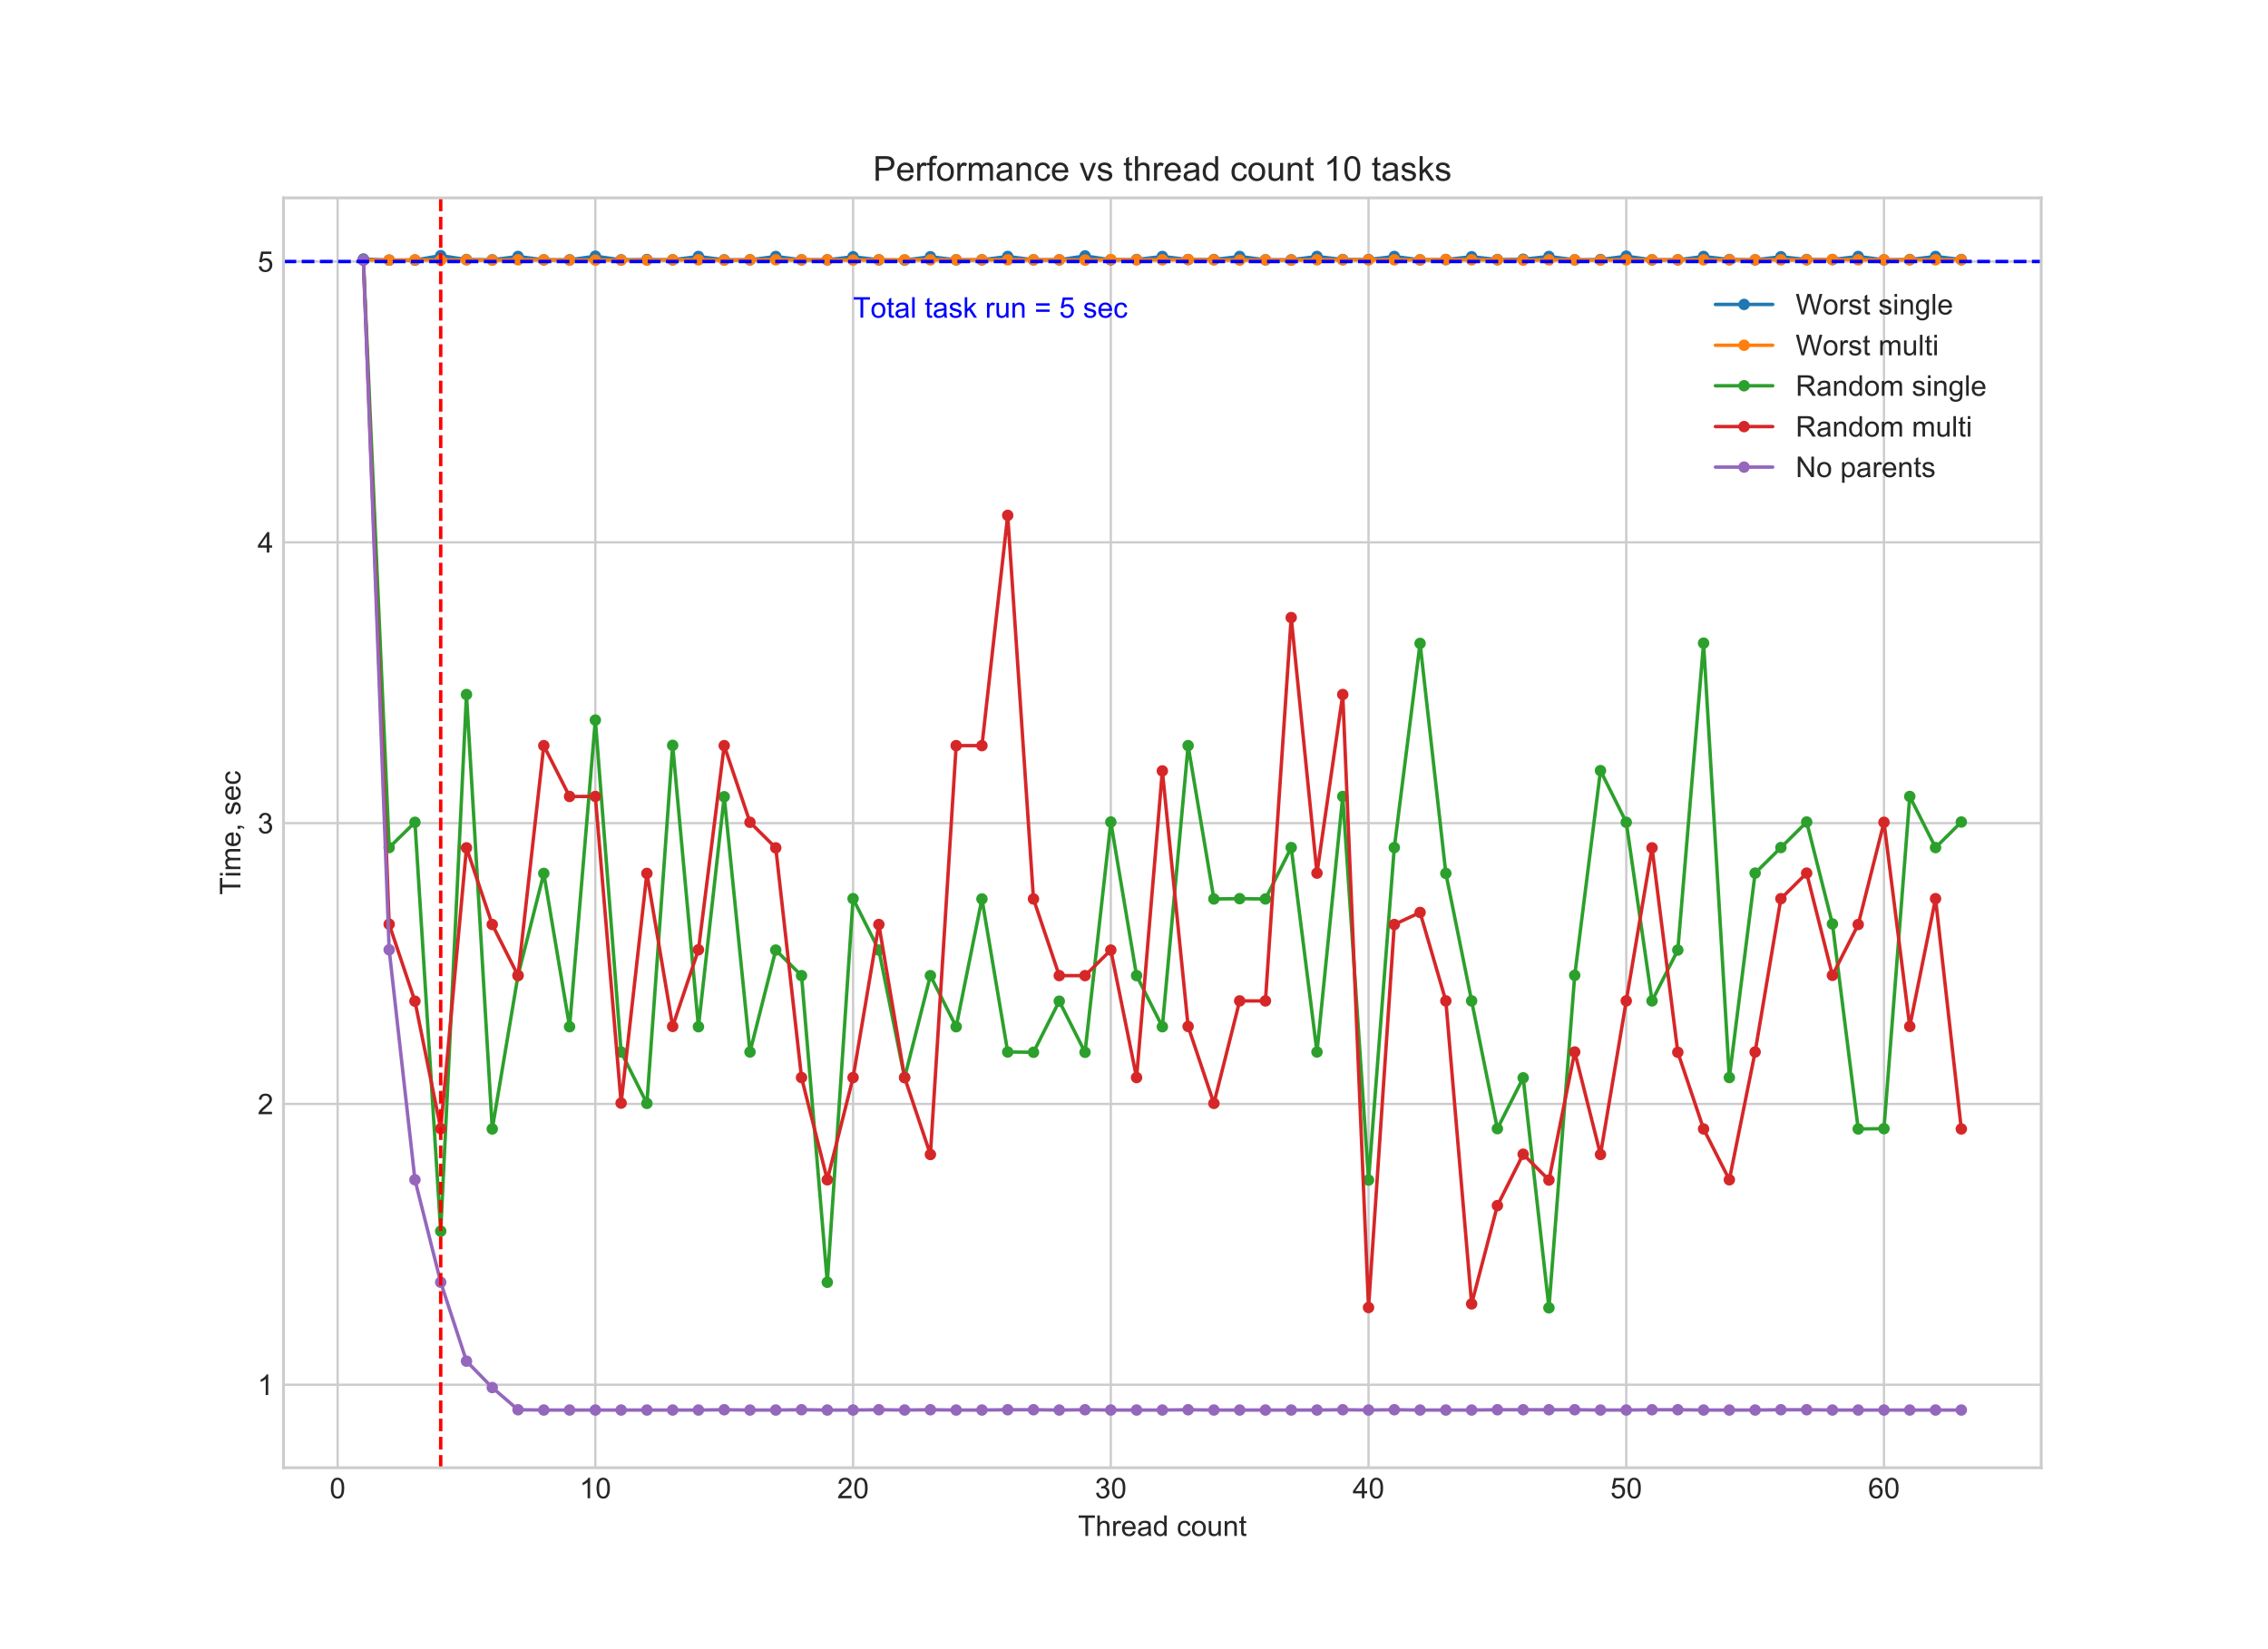 <?xml version="1.0" encoding="utf-8" standalone="no"?>
<!DOCTYPE svg PUBLIC "-//W3C//DTD SVG 1.1//EN"
  "http://www.w3.org/Graphics/SVG/1.1/DTD/svg11.dtd">
<!-- Created with matplotlib (https://matplotlib.org/) -->
<svg height="576pt" version="1.1" viewBox="0 0 792 576" width="792pt" xmlns="http://www.w3.org/2000/svg" xmlns:xlink="http://www.w3.org/1999/xlink">
 <defs>
  <style type="text/css">
*{stroke-linecap:butt;stroke-linejoin:round;}
  </style>
 </defs>
 <g id="figure_1">
  <g id="patch_1">
   <path d="M 0 576 
L 792 576 
L 792 0 
L 0 0 
z
" style="fill:#ffffff;"/>
  </g>
  <g id="axes_1">
   <g id="patch_2">
    <path d="M 99 512.64 
L 712.8 512.64 
L 712.8 69.12 
L 99 69.12 
z
" style="fill:#ffffff;"/>
   </g>
   <g id="matplotlib.axis_1">
    <g id="xtick_1">
     <g id="line2d_1">
      <path clip-path="url(#p90689c1581)" d="M 117.9 512.64 
L 117.9 69.12 
" style="fill:none;stroke:#cccccc;stroke-linecap:round;stroke-width:0.8;"/>
     </g>
     <g id="line2d_2"/>
     <g id="text_1">
      <!-- 0 -->
      <defs>
       <path d="M 4.156 35.297 
Q 4.156 48 6.766 55.734 
Q 9.375 63.484 14.516 67.672 
Q 19.672 71.875 27.484 71.875 
Q 33.25 71.875 37.594 69.547 
Q 41.938 67.234 44.766 62.859 
Q 47.609 58.5 49.219 52.219 
Q 50.828 45.953 50.828 35.297 
Q 50.828 22.703 48.234 14.969 
Q 45.656 7.234 40.5 3 
Q 35.359 -1.219 27.484 -1.219 
Q 17.141 -1.219 11.234 6.203 
Q 4.156 15.141 4.156 35.297 
z
M 13.188 35.297 
Q 13.188 17.672 17.312 11.828 
Q 21.438 6 27.484 6 
Q 33.547 6 37.672 11.859 
Q 41.797 17.719 41.797 35.297 
Q 41.797 52.984 37.672 58.781 
Q 33.547 64.594 27.391 64.594 
Q 21.344 64.594 17.719 59.469 
Q 13.188 52.938 13.188 35.297 
z
" id="ArialMT-48"/>
      </defs>
      <g style="fill:#262626;" transform="translate(115.12 523.298)scale(0.1 -0.1)">
       <use xlink:href="#ArialMT-48"/>
      </g>
     </g>
    </g>
    <g id="xtick_2">
     <g id="line2d_3">
      <path clip-path="url(#p90689c1581)" d="M 207.9 512.64 
L 207.9 69.12 
" style="fill:none;stroke:#cccccc;stroke-linecap:round;stroke-width:0.8;"/>
     </g>
     <g id="line2d_4"/>
     <g id="text_2">
      <!-- 10 -->
      <defs>
       <path d="M 37.25 0 
L 28.469 0 
L 28.469 56 
Q 25.297 52.984 20.141 49.953 
Q 14.984 46.922 10.891 45.406 
L 10.891 53.906 
Q 18.266 57.375 23.781 62.297 
Q 29.297 67.234 31.594 71.875 
L 37.25 71.875 
z
" id="ArialMT-49"/>
      </defs>
      <g style="fill:#262626;" transform="translate(202.339 523.298)scale(0.1 -0.1)">
       <use xlink:href="#ArialMT-49"/>
       <use x="55.615" xlink:href="#ArialMT-48"/>
      </g>
     </g>
    </g>
    <g id="xtick_3">
     <g id="line2d_5">
      <path clip-path="url(#p90689c1581)" d="M 297.9 512.64 
L 297.9 69.12 
" style="fill:none;stroke:#cccccc;stroke-linecap:round;stroke-width:0.8;"/>
     </g>
     <g id="line2d_6"/>
     <g id="text_3">
      <!-- 20 -->
      <defs>
       <path d="M 50.344 8.453 
L 50.344 0 
L 3.031 0 
Q 2.938 3.172 4.047 6.109 
Q 5.859 10.938 9.828 15.625 
Q 13.812 20.312 21.344 26.469 
Q 33.016 36.031 37.109 41.625 
Q 41.219 47.219 41.219 52.203 
Q 41.219 57.422 37.469 61 
Q 33.734 64.594 27.734 64.594 
Q 21.391 64.594 17.578 60.781 
Q 13.766 56.984 13.719 50.25 
L 4.688 51.172 
Q 5.609 61.281 11.656 66.578 
Q 17.719 71.875 27.938 71.875 
Q 38.234 71.875 44.234 66.156 
Q 50.25 60.453 50.25 52 
Q 50.25 47.703 48.484 43.547 
Q 46.734 39.406 42.656 34.812 
Q 38.578 30.219 29.109 22.219 
Q 21.188 15.578 18.938 13.203 
Q 16.703 10.844 15.234 8.453 
z
" id="ArialMT-50"/>
      </defs>
      <g style="fill:#262626;" transform="translate(292.339 523.298)scale(0.1 -0.1)">
       <use xlink:href="#ArialMT-50"/>
       <use x="55.615" xlink:href="#ArialMT-48"/>
      </g>
     </g>
    </g>
    <g id="xtick_4">
     <g id="line2d_7">
      <path clip-path="url(#p90689c1581)" d="M 387.9 512.64 
L 387.9 69.12 
" style="fill:none;stroke:#cccccc;stroke-linecap:round;stroke-width:0.8;"/>
     </g>
     <g id="line2d_8"/>
     <g id="text_4">
      <!-- 30 -->
      <defs>
       <path d="M 4.203 18.891 
L 12.984 20.062 
Q 14.5 12.594 18.141 9.297 
Q 21.781 6 27 6 
Q 33.203 6 37.469 10.297 
Q 41.75 14.594 41.75 20.953 
Q 41.75 27 37.797 30.922 
Q 33.844 34.859 27.734 34.859 
Q 25.25 34.859 21.531 33.891 
L 22.516 41.609 
Q 23.391 41.5 23.922 41.5 
Q 29.547 41.5 34.031 44.422 
Q 38.531 47.359 38.531 53.469 
Q 38.531 58.297 35.25 61.469 
Q 31.984 64.656 26.812 64.656 
Q 21.688 64.656 18.266 61.422 
Q 14.844 58.203 13.875 51.766 
L 5.078 53.328 
Q 6.688 62.156 12.391 67.016 
Q 18.109 71.875 26.609 71.875 
Q 32.469 71.875 37.391 69.359 
Q 42.328 66.844 44.938 62.5 
Q 47.562 58.156 47.562 53.266 
Q 47.562 48.641 45.062 44.828 
Q 42.578 41.016 37.703 38.766 
Q 44.047 37.312 47.562 32.688 
Q 51.078 28.078 51.078 21.141 
Q 51.078 11.766 44.234 5.25 
Q 37.406 -1.266 26.953 -1.266 
Q 17.531 -1.266 11.297 4.344 
Q 5.078 9.969 4.203 18.891 
z
" id="ArialMT-51"/>
      </defs>
      <g style="fill:#262626;" transform="translate(382.339 523.298)scale(0.1 -0.1)">
       <use xlink:href="#ArialMT-51"/>
       <use x="55.615" xlink:href="#ArialMT-48"/>
      </g>
     </g>
    </g>
    <g id="xtick_5">
     <g id="line2d_9">
      <path clip-path="url(#p90689c1581)" d="M 477.9 512.64 
L 477.9 69.12 
" style="fill:none;stroke:#cccccc;stroke-linecap:round;stroke-width:0.8;"/>
     </g>
     <g id="line2d_10"/>
     <g id="text_5">
      <!-- 40 -->
      <defs>
       <path d="M 32.328 0 
L 32.328 17.141 
L 1.266 17.141 
L 1.266 25.203 
L 33.938 71.578 
L 41.109 71.578 
L 41.109 25.203 
L 50.781 25.203 
L 50.781 17.141 
L 41.109 17.141 
L 41.109 0 
z
M 32.328 25.203 
L 32.328 57.469 
L 9.906 25.203 
z
" id="ArialMT-52"/>
      </defs>
      <g style="fill:#262626;" transform="translate(472.339 523.298)scale(0.1 -0.1)">
       <use xlink:href="#ArialMT-52"/>
       <use x="55.615" xlink:href="#ArialMT-48"/>
      </g>
     </g>
    </g>
    <g id="xtick_6">
     <g id="line2d_11">
      <path clip-path="url(#p90689c1581)" d="M 567.9 512.64 
L 567.9 69.12 
" style="fill:none;stroke:#cccccc;stroke-linecap:round;stroke-width:0.8;"/>
     </g>
     <g id="line2d_12"/>
     <g id="text_6">
      <!-- 50 -->
      <defs>
       <path d="M 4.156 18.75 
L 13.375 19.531 
Q 14.406 12.797 18.141 9.391 
Q 21.875 6 27.156 6 
Q 33.5 6 37.891 10.781 
Q 42.281 15.578 42.281 23.484 
Q 42.281 31 38.062 35.344 
Q 33.844 39.703 27 39.703 
Q 22.75 39.703 19.328 37.766 
Q 15.922 35.844 13.969 32.766 
L 5.719 33.844 
L 12.641 70.609 
L 48.25 70.609 
L 48.25 62.203 
L 19.672 62.203 
L 15.828 42.969 
Q 22.266 47.469 29.344 47.469 
Q 38.719 47.469 45.156 40.969 
Q 51.609 34.469 51.609 24.266 
Q 51.609 14.547 45.953 7.469 
Q 39.062 -1.219 27.156 -1.219 
Q 17.391 -1.219 11.203 4.25 
Q 5.031 9.719 4.156 18.75 
z
" id="ArialMT-53"/>
      </defs>
      <g style="fill:#262626;" transform="translate(562.339 523.298)scale(0.1 -0.1)">
       <use xlink:href="#ArialMT-53"/>
       <use x="55.615" xlink:href="#ArialMT-48"/>
      </g>
     </g>
    </g>
    <g id="xtick_7">
     <g id="line2d_13">
      <path clip-path="url(#p90689c1581)" d="M 657.9 512.64 
L 657.9 69.12 
" style="fill:none;stroke:#cccccc;stroke-linecap:round;stroke-width:0.8;"/>
     </g>
     <g id="line2d_14"/>
     <g id="text_7">
      <!-- 60 -->
      <defs>
       <path d="M 49.75 54.047 
L 41.016 53.375 
Q 39.844 58.547 37.703 60.891 
Q 34.125 64.656 28.906 64.656 
Q 24.703 64.656 21.531 62.312 
Q 17.391 59.281 14.984 53.469 
Q 12.594 47.656 12.5 36.922 
Q 15.672 41.75 20.266 44.094 
Q 24.859 46.438 29.891 46.438 
Q 38.672 46.438 44.844 39.969 
Q 51.031 33.5 51.031 23.25 
Q 51.031 16.5 48.125 10.719 
Q 45.219 4.938 40.141 1.859 
Q 35.062 -1.219 28.609 -1.219 
Q 17.625 -1.219 10.688 6.859 
Q 3.766 14.938 3.766 33.5 
Q 3.766 54.25 11.422 63.672 
Q 18.109 71.875 29.438 71.875 
Q 37.891 71.875 43.281 67.141 
Q 48.688 62.406 49.75 54.047 
z
M 13.875 23.188 
Q 13.875 18.656 15.797 14.5 
Q 17.719 10.359 21.188 8.172 
Q 24.656 6 28.469 6 
Q 34.031 6 38.031 10.484 
Q 42.047 14.984 42.047 22.703 
Q 42.047 30.125 38.078 34.391 
Q 34.125 38.672 28.125 38.672 
Q 22.172 38.672 18.016 34.391 
Q 13.875 30.125 13.875 23.188 
z
" id="ArialMT-54"/>
      </defs>
      <g style="fill:#262626;" transform="translate(652.339 523.298)scale(0.1 -0.1)">
       <use xlink:href="#ArialMT-54"/>
       <use x="55.615" xlink:href="#ArialMT-48"/>
      </g>
     </g>
    </g>
    <g id="text_8">
     <!-- Thread count -->
     <defs>
      <path d="M 25.922 0 
L 25.922 63.141 
L 2.344 63.141 
L 2.344 71.578 
L 59.078 71.578 
L 59.078 63.141 
L 35.406 63.141 
L 35.406 0 
z
" id="ArialMT-84"/>
      <path d="M 6.594 0 
L 6.594 71.578 
L 15.375 71.578 
L 15.375 45.906 
Q 21.531 53.031 30.906 53.031 
Q 36.672 53.031 40.922 50.75 
Q 45.172 48.484 47 44.484 
Q 48.828 40.484 48.828 32.859 
L 48.828 0 
L 40.047 0 
L 40.047 32.859 
Q 40.047 39.453 37.188 42.453 
Q 34.328 45.453 29.109 45.453 
Q 25.203 45.453 21.75 43.422 
Q 18.312 41.406 16.844 37.938 
Q 15.375 34.469 15.375 28.375 
L 15.375 0 
z
" id="ArialMT-104"/>
      <path d="M 6.5 0 
L 6.5 51.859 
L 14.406 51.859 
L 14.406 44 
Q 17.438 49.516 20 51.266 
Q 22.562 53.031 25.641 53.031 
Q 30.078 53.031 34.672 50.203 
L 31.641 42.047 
Q 28.422 43.953 25.203 43.953 
Q 22.312 43.953 20.016 42.219 
Q 17.719 40.484 16.75 37.406 
Q 15.281 32.719 15.281 27.156 
L 15.281 0 
z
" id="ArialMT-114"/>
      <path d="M 42.094 16.703 
L 51.172 15.578 
Q 49.031 7.625 43.219 3.219 
Q 37.406 -1.172 28.375 -1.172 
Q 17 -1.172 10.328 5.828 
Q 3.656 12.844 3.656 25.484 
Q 3.656 38.578 10.391 45.797 
Q 17.141 53.031 27.875 53.031 
Q 38.281 53.031 44.875 45.953 
Q 51.469 38.875 51.469 26.031 
Q 51.469 25.25 51.422 23.688 
L 12.75 23.688 
Q 13.234 15.141 17.578 10.594 
Q 21.922 6.062 28.422 6.062 
Q 33.25 6.062 36.672 8.594 
Q 40.094 11.141 42.094 16.703 
z
M 13.234 30.906 
L 42.188 30.906 
Q 41.609 37.453 38.875 40.719 
Q 34.672 45.797 27.984 45.797 
Q 21.922 45.797 17.797 41.75 
Q 13.672 37.703 13.234 30.906 
z
" id="ArialMT-101"/>
      <path d="M 40.438 6.391 
Q 35.547 2.25 31.031 0.531 
Q 26.516 -1.172 21.344 -1.172 
Q 12.797 -1.172 8.203 3 
Q 3.609 7.172 3.609 13.672 
Q 3.609 17.484 5.344 20.625 
Q 7.078 23.781 9.891 25.688 
Q 12.703 27.594 16.219 28.562 
Q 18.797 29.25 24.031 29.891 
Q 34.672 31.156 39.703 32.906 
Q 39.75 34.719 39.75 35.203 
Q 39.75 40.578 37.25 42.781 
Q 33.891 45.75 27.25 45.75 
Q 21.047 45.75 18.094 43.578 
Q 15.141 41.406 13.719 35.891 
L 5.125 37.062 
Q 6.297 42.578 8.984 45.969 
Q 11.672 49.359 16.75 51.188 
Q 21.828 53.031 28.516 53.031 
Q 35.156 53.031 39.297 51.469 
Q 43.453 49.906 45.406 47.531 
Q 47.359 45.172 48.141 41.547 
Q 48.578 39.312 48.578 33.453 
L 48.578 21.734 
Q 48.578 9.469 49.141 6.219 
Q 49.703 2.984 51.375 0 
L 42.188 0 
Q 40.828 2.734 40.438 6.391 
z
M 39.703 26.031 
Q 34.906 24.078 25.344 22.703 
Q 19.922 21.922 17.672 20.938 
Q 15.438 19.969 14.203 18.094 
Q 12.984 16.219 12.984 13.922 
Q 12.984 10.406 15.641 8.062 
Q 18.312 5.719 23.438 5.719 
Q 28.516 5.719 32.469 7.938 
Q 36.422 10.156 38.281 14.016 
Q 39.703 17 39.703 22.797 
z
" id="ArialMT-97"/>
      <path d="M 40.234 0 
L 40.234 6.547 
Q 35.297 -1.172 25.734 -1.172 
Q 19.531 -1.172 14.328 2.25 
Q 9.125 5.672 6.266 11.797 
Q 3.422 17.922 3.422 25.875 
Q 3.422 33.641 6 39.969 
Q 8.594 46.297 13.766 49.656 
Q 18.953 53.031 25.344 53.031 
Q 30.031 53.031 33.688 51.047 
Q 37.359 49.078 39.656 45.906 
L 39.656 71.578 
L 48.391 71.578 
L 48.391 0 
z
M 12.453 25.875 
Q 12.453 15.922 16.641 10.984 
Q 20.844 6.062 26.562 6.062 
Q 32.328 6.062 36.344 10.766 
Q 40.375 15.484 40.375 25.141 
Q 40.375 35.797 36.266 40.766 
Q 32.172 45.75 26.172 45.75 
Q 20.312 45.75 16.375 40.969 
Q 12.453 36.188 12.453 25.875 
z
" id="ArialMT-100"/>
      <path id="ArialMT-32"/>
      <path d="M 40.438 19 
L 49.078 17.875 
Q 47.656 8.938 41.812 3.875 
Q 35.984 -1.172 27.484 -1.172 
Q 16.844 -1.172 10.375 5.781 
Q 3.906 12.75 3.906 25.734 
Q 3.906 34.125 6.688 40.422 
Q 9.469 46.734 15.156 49.875 
Q 20.844 53.031 27.547 53.031 
Q 35.984 53.031 41.359 48.75 
Q 46.734 44.484 48.25 36.625 
L 39.703 35.297 
Q 38.484 40.531 35.375 43.156 
Q 32.281 45.797 27.875 45.797 
Q 21.234 45.797 17.078 41.031 
Q 12.938 36.281 12.938 25.984 
Q 12.938 15.531 16.938 10.797 
Q 20.953 6.062 27.391 6.062 
Q 32.562 6.062 36.031 9.234 
Q 39.5 12.406 40.438 19 
z
" id="ArialMT-99"/>
      <path d="M 3.328 25.922 
Q 3.328 40.328 11.328 47.266 
Q 18.016 53.031 27.641 53.031 
Q 38.328 53.031 45.109 46.016 
Q 51.906 39.016 51.906 26.656 
Q 51.906 16.656 48.906 10.906 
Q 45.906 5.172 40.156 2 
Q 34.422 -1.172 27.641 -1.172 
Q 16.75 -1.172 10.031 5.812 
Q 3.328 12.797 3.328 25.922 
z
M 12.359 25.922 
Q 12.359 15.969 16.703 11.016 
Q 21.047 6.062 27.641 6.062 
Q 34.188 6.062 38.531 11.031 
Q 42.875 16.016 42.875 26.219 
Q 42.875 35.844 38.5 40.797 
Q 34.125 45.75 27.641 45.75 
Q 21.047 45.75 16.703 40.812 
Q 12.359 35.891 12.359 25.922 
z
" id="ArialMT-111"/>
      <path d="M 40.578 0 
L 40.578 7.625 
Q 34.516 -1.172 24.125 -1.172 
Q 19.531 -1.172 15.547 0.578 
Q 11.578 2.344 9.641 5 
Q 7.719 7.672 6.938 11.531 
Q 6.391 14.109 6.391 19.734 
L 6.391 51.859 
L 15.188 51.859 
L 15.188 23.094 
Q 15.188 16.219 15.719 13.812 
Q 16.547 10.359 19.234 8.375 
Q 21.922 6.391 25.875 6.391 
Q 29.828 6.391 33.297 8.422 
Q 36.766 10.453 38.203 13.938 
Q 39.656 17.438 39.656 24.078 
L 39.656 51.859 
L 48.438 51.859 
L 48.438 0 
z
" id="ArialMT-117"/>
      <path d="M 6.594 0 
L 6.594 51.859 
L 14.5 51.859 
L 14.5 44.484 
Q 20.219 53.031 31 53.031 
Q 35.688 53.031 39.625 51.344 
Q 43.562 49.656 45.516 46.922 
Q 47.469 44.188 48.25 40.438 
Q 48.734 37.984 48.734 31.891 
L 48.734 0 
L 39.938 0 
L 39.938 31.547 
Q 39.938 36.922 38.906 39.578 
Q 37.891 42.234 35.281 43.812 
Q 32.672 45.406 29.156 45.406 
Q 23.531 45.406 19.453 41.844 
Q 15.375 38.281 15.375 28.328 
L 15.375 0 
z
" id="ArialMT-110"/>
      <path d="M 25.781 7.859 
L 27.047 0.094 
Q 23.344 -0.688 20.406 -0.688 
Q 15.625 -0.688 12.984 0.828 
Q 10.359 2.344 9.281 4.812 
Q 8.203 7.281 8.203 15.188 
L 8.203 45.016 
L 1.766 45.016 
L 1.766 51.859 
L 8.203 51.859 
L 8.203 64.703 
L 16.938 69.969 
L 16.938 51.859 
L 25.781 51.859 
L 25.781 45.016 
L 16.938 45.016 
L 16.938 14.703 
Q 16.938 10.938 17.406 9.859 
Q 17.875 8.797 18.922 8.156 
Q 19.969 7.516 21.922 7.516 
Q 23.391 7.516 25.781 7.859 
z
" id="ArialMT-116"/>
     </defs>
     <g style="fill:#262626;" transform="translate(376.44 536.443)scale(0.1 -0.1)">
      <use xlink:href="#ArialMT-84"/>
      <use x="61.084" xlink:href="#ArialMT-104"/>
      <use x="116.699" xlink:href="#ArialMT-114"/>
      <use x="150" xlink:href="#ArialMT-101"/>
      <use x="205.615" xlink:href="#ArialMT-97"/>
      <use x="261.23" xlink:href="#ArialMT-100"/>
      <use x="316.846" xlink:href="#ArialMT-32"/>
      <use x="344.629" xlink:href="#ArialMT-99"/>
      <use x="394.629" xlink:href="#ArialMT-111"/>
      <use x="450.244" xlink:href="#ArialMT-117"/>
      <use x="505.859" xlink:href="#ArialMT-110"/>
      <use x="561.475" xlink:href="#ArialMT-116"/>
     </g>
    </g>
   </g>
   <g id="matplotlib.axis_2">
    <g id="ytick_1">
     <g id="line2d_15">
      <path clip-path="url(#p90689c1581)" d="M 99 483.653 
L 712.8 483.653 
" style="fill:none;stroke:#cccccc;stroke-linecap:round;stroke-width:0.8;"/>
     </g>
     <g id="line2d_16"/>
     <g id="text_9">
      <!-- 1 -->
      <g style="fill:#262626;" transform="translate(89.939 487.232)scale(0.1 -0.1)">
       <use xlink:href="#ArialMT-49"/>
      </g>
     </g>
    </g>
    <g id="ytick_2">
     <g id="line2d_17">
      <path clip-path="url(#p90689c1581)" d="M 99 385.575 
L 712.8 385.575 
" style="fill:none;stroke:#cccccc;stroke-linecap:round;stroke-width:0.8;"/>
     </g>
     <g id="line2d_18"/>
     <g id="text_10">
      <!-- 2 -->
      <g style="fill:#262626;" transform="translate(89.939 389.154)scale(0.1 -0.1)">
       <use xlink:href="#ArialMT-50"/>
      </g>
     </g>
    </g>
    <g id="ytick_3">
     <g id="line2d_19">
      <path clip-path="url(#p90689c1581)" d="M 99 287.496 
L 712.8 287.496 
" style="fill:none;stroke:#cccccc;stroke-linecap:round;stroke-width:0.8;"/>
     </g>
     <g id="line2d_20"/>
     <g id="text_11">
      <!-- 3 -->
      <g style="fill:#262626;" transform="translate(89.939 291.075)scale(0.1 -0.1)">
       <use xlink:href="#ArialMT-51"/>
      </g>
     </g>
    </g>
    <g id="ytick_4">
     <g id="line2d_21">
      <path clip-path="url(#p90689c1581)" d="M 99 189.418 
L 712.8 189.418 
" style="fill:none;stroke:#cccccc;stroke-linecap:round;stroke-width:0.8;"/>
     </g>
     <g id="line2d_22"/>
     <g id="text_12">
      <!-- 4 -->
      <g style="fill:#262626;" transform="translate(89.939 192.997)scale(0.1 -0.1)">
       <use xlink:href="#ArialMT-52"/>
      </g>
     </g>
    </g>
    <g id="ytick_5">
     <g id="line2d_23">
      <path clip-path="url(#p90689c1581)" d="M 99 91.34 
L 712.8 91.34 
" style="fill:none;stroke:#cccccc;stroke-linecap:round;stroke-width:0.8;"/>
     </g>
     <g id="line2d_24"/>
     <g id="text_13">
      <!-- 5 -->
      <g style="fill:#262626;" transform="translate(89.939 94.919)scale(0.1 -0.1)">
       <use xlink:href="#ArialMT-53"/>
      </g>
     </g>
    </g>
    <g id="text_14">
     <!-- Time, sec -->
     <defs>
      <path d="M 6.641 61.469 
L 6.641 71.578 
L 15.438 71.578 
L 15.438 61.469 
z
M 6.641 0 
L 6.641 51.859 
L 15.438 51.859 
L 15.438 0 
z
" id="ArialMT-105"/>
      <path d="M 6.594 0 
L 6.594 51.859 
L 14.453 51.859 
L 14.453 44.578 
Q 16.891 48.391 20.938 50.703 
Q 25 53.031 30.172 53.031 
Q 35.938 53.031 39.625 50.641 
Q 43.312 48.25 44.828 43.953 
Q 50.984 53.031 60.844 53.031 
Q 68.562 53.031 72.703 48.75 
Q 76.859 44.484 76.859 35.594 
L 76.859 0 
L 68.109 0 
L 68.109 32.672 
Q 68.109 37.938 67.25 40.25 
Q 66.406 42.578 64.156 43.984 
Q 61.922 45.406 58.891 45.406 
Q 53.422 45.406 49.797 41.766 
Q 46.188 38.141 46.188 30.125 
L 46.188 0 
L 37.406 0 
L 37.406 33.688 
Q 37.406 39.547 35.25 42.469 
Q 33.109 45.406 28.219 45.406 
Q 24.516 45.406 21.359 43.453 
Q 18.219 41.5 16.797 37.734 
Q 15.375 33.984 15.375 26.906 
L 15.375 0 
z
" id="ArialMT-109"/>
      <path d="M 8.891 0 
L 8.891 10.016 
L 18.891 10.016 
L 18.891 0 
Q 18.891 -5.516 16.938 -8.906 
Q 14.984 -12.312 10.75 -14.156 
L 8.297 -10.406 
Q 11.078 -9.188 12.391 -6.812 
Q 13.719 -4.438 13.875 0 
z
" id="ArialMT-44"/>
      <path d="M 3.078 15.484 
L 11.766 16.844 
Q 12.5 11.625 15.844 8.844 
Q 19.188 6.062 25.203 6.062 
Q 31.25 6.062 34.172 8.516 
Q 37.109 10.984 37.109 14.312 
Q 37.109 17.281 34.516 19 
Q 32.719 20.172 25.531 21.969 
Q 15.875 24.422 12.141 26.203 
Q 8.406 27.984 6.469 31.125 
Q 4.547 34.281 4.547 38.094 
Q 4.547 41.547 6.125 44.5 
Q 7.719 47.469 10.453 49.422 
Q 12.5 50.922 16.031 51.969 
Q 19.578 53.031 23.641 53.031 
Q 29.734 53.031 34.344 51.266 
Q 38.969 49.516 41.156 46.5 
Q 43.359 43.5 44.188 38.484 
L 35.594 37.312 
Q 35.016 41.312 32.203 43.547 
Q 29.391 45.797 24.266 45.797 
Q 18.219 45.797 15.625 43.797 
Q 13.031 41.797 13.031 39.109 
Q 13.031 37.406 14.109 36.031 
Q 15.188 34.625 17.484 33.688 
Q 18.797 33.203 25.25 31.453 
Q 34.578 28.953 38.25 27.359 
Q 41.938 25.781 44.031 22.75 
Q 46.141 19.734 46.141 15.234 
Q 46.141 10.844 43.578 6.953 
Q 41.016 3.078 36.172 0.953 
Q 31.344 -1.172 25.25 -1.172 
Q 15.141 -1.172 9.844 3.031 
Q 4.547 7.234 3.078 15.484 
z
" id="ArialMT-115"/>
     </defs>
     <g style="fill:#262626;" transform="translate(83.952 312.546)rotate(-90)scale(0.1 -0.1)">
      <use xlink:href="#ArialMT-84"/>
      <use x="61.037" xlink:href="#ArialMT-105"/>
      <use x="83.254" xlink:href="#ArialMT-109"/>
      <use x="166.555" xlink:href="#ArialMT-101"/>
      <use x="222.17" xlink:href="#ArialMT-44"/>
      <use x="249.953" xlink:href="#ArialMT-32"/>
      <use x="277.736" xlink:href="#ArialMT-115"/>
      <use x="327.736" xlink:href="#ArialMT-101"/>
      <use x="383.352" xlink:href="#ArialMT-99"/>
     </g>
    </g>
   </g>
   <g id="line2d_25">
    <path clip-path="url(#p90689c1581)" d="M 126.9 90.457 
L 135.9 90.849 
L 144.9 90.849 
L 153.9 89.28 
L 162.9 90.653 
L 171.9 90.751 
L 180.9 89.574 
L 189.9 90.751 
L 198.9 90.751 
L 207.9 89.476 
L 216.9 90.751 
L 225.9 90.653 
L 234.9 90.751 
L 243.9 89.574 
L 252.9 90.751 
L 261.9 90.751 
L 270.9 89.574 
L 279.9 90.751 
L 288.9 90.751 
L 297.9 89.672 
L 306.9 90.751 
L 315.9 90.849 
L 324.9 89.672 
L 333.9 90.751 
L 342.9 90.751 
L 351.9 89.574 
L 360.9 90.751 
L 369.9 90.751 
L 378.9 89.378 
L 387.9 90.751 
L 396.9 90.653 
L 405.9 89.574 
L 414.9 90.653 
L 423.9 90.653 
L 432.9 89.574 
L 441.9 90.751 
L 450.9 90.751 
L 459.9 89.574 
L 468.9 90.653 
L 477.9 90.653 
L 486.9 89.574 
L 495.9 90.751 
L 504.9 90.653 
L 513.9 89.672 
L 522.9 90.653 
L 531.9 90.555 
L 540.9 89.574 
L 549.9 90.751 
L 558.9 90.653 
L 567.9 89.476 
L 576.9 90.751 
L 585.9 90.751 
L 594.9 89.574 
L 603.9 90.653 
L 612.9 90.751 
L 621.9 89.672 
L 630.9 90.653 
L 639.9 90.653 
L 648.9 89.574 
L 657.9 90.751 
L 666.9 90.653 
L 675.9 89.574 
L 684.9 90.653 
" style="fill:none;stroke:#1f77b4;stroke-linecap:round;stroke-width:1.2;"/>
    <defs>
     <path d="M 0 1.5 
C 0.398 1.5 0.779 1.342 1.061 1.061 
C 1.342 0.779 1.5 0.398 1.5 0 
C 1.5 -0.398 1.342 -0.779 1.061 -1.061 
C 0.779 -1.342 0.398 -1.5 0 -1.5 
C -0.398 -1.5 -0.779 -1.342 -1.061 -1.061 
C -1.342 -0.779 -1.5 -0.398 -1.5 0 
C -1.5 0.398 -1.342 0.779 -1.061 1.061 
C -0.779 1.342 -0.398 1.5 0 1.5 
z
" id="m9099ae3699" style="stroke:#1f77b4;"/>
    </defs>
    <g clip-path="url(#p90689c1581)">
     <use style="fill:#1f77b4;stroke:#1f77b4;" x="126.9" xlink:href="#m9099ae3699" y="90.457"/>
     <use style="fill:#1f77b4;stroke:#1f77b4;" x="135.9" xlink:href="#m9099ae3699" y="90.849"/>
     <use style="fill:#1f77b4;stroke:#1f77b4;" x="144.9" xlink:href="#m9099ae3699" y="90.849"/>
     <use style="fill:#1f77b4;stroke:#1f77b4;" x="153.9" xlink:href="#m9099ae3699" y="89.28"/>
     <use style="fill:#1f77b4;stroke:#1f77b4;" x="162.9" xlink:href="#m9099ae3699" y="90.653"/>
     <use style="fill:#1f77b4;stroke:#1f77b4;" x="171.9" xlink:href="#m9099ae3699" y="90.751"/>
     <use style="fill:#1f77b4;stroke:#1f77b4;" x="180.9" xlink:href="#m9099ae3699" y="89.574"/>
     <use style="fill:#1f77b4;stroke:#1f77b4;" x="189.9" xlink:href="#m9099ae3699" y="90.751"/>
     <use style="fill:#1f77b4;stroke:#1f77b4;" x="198.9" xlink:href="#m9099ae3699" y="90.751"/>
     <use style="fill:#1f77b4;stroke:#1f77b4;" x="207.9" xlink:href="#m9099ae3699" y="89.476"/>
     <use style="fill:#1f77b4;stroke:#1f77b4;" x="216.9" xlink:href="#m9099ae3699" y="90.751"/>
     <use style="fill:#1f77b4;stroke:#1f77b4;" x="225.9" xlink:href="#m9099ae3699" y="90.653"/>
     <use style="fill:#1f77b4;stroke:#1f77b4;" x="234.9" xlink:href="#m9099ae3699" y="90.751"/>
     <use style="fill:#1f77b4;stroke:#1f77b4;" x="243.9" xlink:href="#m9099ae3699" y="89.574"/>
     <use style="fill:#1f77b4;stroke:#1f77b4;" x="252.9" xlink:href="#m9099ae3699" y="90.751"/>
     <use style="fill:#1f77b4;stroke:#1f77b4;" x="261.9" xlink:href="#m9099ae3699" y="90.751"/>
     <use style="fill:#1f77b4;stroke:#1f77b4;" x="270.9" xlink:href="#m9099ae3699" y="89.574"/>
     <use style="fill:#1f77b4;stroke:#1f77b4;" x="279.9" xlink:href="#m9099ae3699" y="90.751"/>
     <use style="fill:#1f77b4;stroke:#1f77b4;" x="288.9" xlink:href="#m9099ae3699" y="90.751"/>
     <use style="fill:#1f77b4;stroke:#1f77b4;" x="297.9" xlink:href="#m9099ae3699" y="89.672"/>
     <use style="fill:#1f77b4;stroke:#1f77b4;" x="306.9" xlink:href="#m9099ae3699" y="90.751"/>
     <use style="fill:#1f77b4;stroke:#1f77b4;" x="315.9" xlink:href="#m9099ae3699" y="90.849"/>
     <use style="fill:#1f77b4;stroke:#1f77b4;" x="324.9" xlink:href="#m9099ae3699" y="89.672"/>
     <use style="fill:#1f77b4;stroke:#1f77b4;" x="333.9" xlink:href="#m9099ae3699" y="90.751"/>
     <use style="fill:#1f77b4;stroke:#1f77b4;" x="342.9" xlink:href="#m9099ae3699" y="90.751"/>
     <use style="fill:#1f77b4;stroke:#1f77b4;" x="351.9" xlink:href="#m9099ae3699" y="89.574"/>
     <use style="fill:#1f77b4;stroke:#1f77b4;" x="360.9" xlink:href="#m9099ae3699" y="90.751"/>
     <use style="fill:#1f77b4;stroke:#1f77b4;" x="369.9" xlink:href="#m9099ae3699" y="90.751"/>
     <use style="fill:#1f77b4;stroke:#1f77b4;" x="378.9" xlink:href="#m9099ae3699" y="89.378"/>
     <use style="fill:#1f77b4;stroke:#1f77b4;" x="387.9" xlink:href="#m9099ae3699" y="90.751"/>
     <use style="fill:#1f77b4;stroke:#1f77b4;" x="396.9" xlink:href="#m9099ae3699" y="90.653"/>
     <use style="fill:#1f77b4;stroke:#1f77b4;" x="405.9" xlink:href="#m9099ae3699" y="89.574"/>
     <use style="fill:#1f77b4;stroke:#1f77b4;" x="414.9" xlink:href="#m9099ae3699" y="90.653"/>
     <use style="fill:#1f77b4;stroke:#1f77b4;" x="423.9" xlink:href="#m9099ae3699" y="90.653"/>
     <use style="fill:#1f77b4;stroke:#1f77b4;" x="432.9" xlink:href="#m9099ae3699" y="89.574"/>
     <use style="fill:#1f77b4;stroke:#1f77b4;" x="441.9" xlink:href="#m9099ae3699" y="90.751"/>
     <use style="fill:#1f77b4;stroke:#1f77b4;" x="450.9" xlink:href="#m9099ae3699" y="90.751"/>
     <use style="fill:#1f77b4;stroke:#1f77b4;" x="459.9" xlink:href="#m9099ae3699" y="89.574"/>
     <use style="fill:#1f77b4;stroke:#1f77b4;" x="468.9" xlink:href="#m9099ae3699" y="90.653"/>
     <use style="fill:#1f77b4;stroke:#1f77b4;" x="477.9" xlink:href="#m9099ae3699" y="90.653"/>
     <use style="fill:#1f77b4;stroke:#1f77b4;" x="486.9" xlink:href="#m9099ae3699" y="89.574"/>
     <use style="fill:#1f77b4;stroke:#1f77b4;" x="495.9" xlink:href="#m9099ae3699" y="90.751"/>
     <use style="fill:#1f77b4;stroke:#1f77b4;" x="504.9" xlink:href="#m9099ae3699" y="90.653"/>
     <use style="fill:#1f77b4;stroke:#1f77b4;" x="513.9" xlink:href="#m9099ae3699" y="89.672"/>
     <use style="fill:#1f77b4;stroke:#1f77b4;" x="522.9" xlink:href="#m9099ae3699" y="90.653"/>
     <use style="fill:#1f77b4;stroke:#1f77b4;" x="531.9" xlink:href="#m9099ae3699" y="90.555"/>
     <use style="fill:#1f77b4;stroke:#1f77b4;" x="540.9" xlink:href="#m9099ae3699" y="89.574"/>
     <use style="fill:#1f77b4;stroke:#1f77b4;" x="549.9" xlink:href="#m9099ae3699" y="90.751"/>
     <use style="fill:#1f77b4;stroke:#1f77b4;" x="558.9" xlink:href="#m9099ae3699" y="90.653"/>
     <use style="fill:#1f77b4;stroke:#1f77b4;" x="567.9" xlink:href="#m9099ae3699" y="89.476"/>
     <use style="fill:#1f77b4;stroke:#1f77b4;" x="576.9" xlink:href="#m9099ae3699" y="90.751"/>
     <use style="fill:#1f77b4;stroke:#1f77b4;" x="585.9" xlink:href="#m9099ae3699" y="90.751"/>
     <use style="fill:#1f77b4;stroke:#1f77b4;" x="594.9" xlink:href="#m9099ae3699" y="89.574"/>
     <use style="fill:#1f77b4;stroke:#1f77b4;" x="603.9" xlink:href="#m9099ae3699" y="90.653"/>
     <use style="fill:#1f77b4;stroke:#1f77b4;" x="612.9" xlink:href="#m9099ae3699" y="90.751"/>
     <use style="fill:#1f77b4;stroke:#1f77b4;" x="621.9" xlink:href="#m9099ae3699" y="89.672"/>
     <use style="fill:#1f77b4;stroke:#1f77b4;" x="630.9" xlink:href="#m9099ae3699" y="90.653"/>
     <use style="fill:#1f77b4;stroke:#1f77b4;" x="639.9" xlink:href="#m9099ae3699" y="90.653"/>
     <use style="fill:#1f77b4;stroke:#1f77b4;" x="648.9" xlink:href="#m9099ae3699" y="89.574"/>
     <use style="fill:#1f77b4;stroke:#1f77b4;" x="657.9" xlink:href="#m9099ae3699" y="90.751"/>
     <use style="fill:#1f77b4;stroke:#1f77b4;" x="666.9" xlink:href="#m9099ae3699" y="90.653"/>
     <use style="fill:#1f77b4;stroke:#1f77b4;" x="675.9" xlink:href="#m9099ae3699" y="89.574"/>
     <use style="fill:#1f77b4;stroke:#1f77b4;" x="684.9" xlink:href="#m9099ae3699" y="90.653"/>
    </g>
   </g>
   <g id="line2d_26">
    <path clip-path="url(#p90689c1581)" d="M 126.9 90.751 
L 135.9 90.849 
L 144.9 90.751 
L 153.9 90.849 
L 162.9 90.751 
L 171.9 90.849 
L 180.9 90.751 
L 189.9 90.751 
L 198.9 90.849 
L 207.9 90.849 
L 216.9 90.849 
L 225.9 90.849 
L 234.9 90.751 
L 243.9 90.751 
L 252.9 90.849 
L 261.9 90.751 
L 270.9 90.751 
L 279.9 90.751 
L 288.9 90.751 
L 297.9 90.849 
L 306.9 90.751 
L 315.9 90.751 
L 324.9 90.751 
L 333.9 90.751 
L 342.9 90.751 
L 351.9 90.751 
L 360.9 90.751 
L 369.9 90.751 
L 378.9 90.849 
L 387.9 90.653 
L 396.9 90.751 
L 405.9 90.751 
L 414.9 90.653 
L 423.9 90.751 
L 432.9 90.849 
L 441.9 90.751 
L 450.9 90.849 
L 459.9 90.751 
L 468.9 90.751 
L 477.9 90.751 
L 486.9 90.751 
L 495.9 90.751 
L 504.9 90.653 
L 513.9 90.751 
L 522.9 90.751 
L 531.9 90.849 
L 540.9 90.751 
L 549.9 90.751 
L 558.9 90.849 
L 567.9 90.751 
L 576.9 90.751 
L 585.9 90.751 
L 594.9 90.751 
L 603.9 90.751 
L 612.9 90.751 
L 621.9 90.751 
L 630.9 90.751 
L 639.9 90.653 
L 648.9 90.751 
L 657.9 90.751 
L 666.9 90.751 
L 675.9 90.751 
L 684.9 90.751 
" style="fill:none;stroke:#ff7f0e;stroke-linecap:round;stroke-width:1.2;"/>
    <defs>
     <path d="M 0 1.5 
C 0.398 1.5 0.779 1.342 1.061 1.061 
C 1.342 0.779 1.5 0.398 1.5 0 
C 1.5 -0.398 1.342 -0.779 1.061 -1.061 
C 0.779 -1.342 0.398 -1.5 0 -1.5 
C -0.398 -1.5 -0.779 -1.342 -1.061 -1.061 
C -1.342 -0.779 -1.5 -0.398 -1.5 0 
C -1.5 0.398 -1.342 0.779 -1.061 1.061 
C -0.779 1.342 -0.398 1.5 0 1.5 
z
" id="m25ec4caaf2" style="stroke:#ff7f0e;"/>
    </defs>
    <g clip-path="url(#p90689c1581)">
     <use style="fill:#ff7f0e;stroke:#ff7f0e;" x="126.9" xlink:href="#m25ec4caaf2" y="90.751"/>
     <use style="fill:#ff7f0e;stroke:#ff7f0e;" x="135.9" xlink:href="#m25ec4caaf2" y="90.849"/>
     <use style="fill:#ff7f0e;stroke:#ff7f0e;" x="144.9" xlink:href="#m25ec4caaf2" y="90.751"/>
     <use style="fill:#ff7f0e;stroke:#ff7f0e;" x="153.9" xlink:href="#m25ec4caaf2" y="90.849"/>
     <use style="fill:#ff7f0e;stroke:#ff7f0e;" x="162.9" xlink:href="#m25ec4caaf2" y="90.751"/>
     <use style="fill:#ff7f0e;stroke:#ff7f0e;" x="171.9" xlink:href="#m25ec4caaf2" y="90.849"/>
     <use style="fill:#ff7f0e;stroke:#ff7f0e;" x="180.9" xlink:href="#m25ec4caaf2" y="90.751"/>
     <use style="fill:#ff7f0e;stroke:#ff7f0e;" x="189.9" xlink:href="#m25ec4caaf2" y="90.751"/>
     <use style="fill:#ff7f0e;stroke:#ff7f0e;" x="198.9" xlink:href="#m25ec4caaf2" y="90.849"/>
     <use style="fill:#ff7f0e;stroke:#ff7f0e;" x="207.9" xlink:href="#m25ec4caaf2" y="90.849"/>
     <use style="fill:#ff7f0e;stroke:#ff7f0e;" x="216.9" xlink:href="#m25ec4caaf2" y="90.849"/>
     <use style="fill:#ff7f0e;stroke:#ff7f0e;" x="225.9" xlink:href="#m25ec4caaf2" y="90.849"/>
     <use style="fill:#ff7f0e;stroke:#ff7f0e;" x="234.9" xlink:href="#m25ec4caaf2" y="90.751"/>
     <use style="fill:#ff7f0e;stroke:#ff7f0e;" x="243.9" xlink:href="#m25ec4caaf2" y="90.751"/>
     <use style="fill:#ff7f0e;stroke:#ff7f0e;" x="252.9" xlink:href="#m25ec4caaf2" y="90.849"/>
     <use style="fill:#ff7f0e;stroke:#ff7f0e;" x="261.9" xlink:href="#m25ec4caaf2" y="90.751"/>
     <use style="fill:#ff7f0e;stroke:#ff7f0e;" x="270.9" xlink:href="#m25ec4caaf2" y="90.751"/>
     <use style="fill:#ff7f0e;stroke:#ff7f0e;" x="279.9" xlink:href="#m25ec4caaf2" y="90.751"/>
     <use style="fill:#ff7f0e;stroke:#ff7f0e;" x="288.9" xlink:href="#m25ec4caaf2" y="90.751"/>
     <use style="fill:#ff7f0e;stroke:#ff7f0e;" x="297.9" xlink:href="#m25ec4caaf2" y="90.849"/>
     <use style="fill:#ff7f0e;stroke:#ff7f0e;" x="306.9" xlink:href="#m25ec4caaf2" y="90.751"/>
     <use style="fill:#ff7f0e;stroke:#ff7f0e;" x="315.9" xlink:href="#m25ec4caaf2" y="90.751"/>
     <use style="fill:#ff7f0e;stroke:#ff7f0e;" x="324.9" xlink:href="#m25ec4caaf2" y="90.751"/>
     <use style="fill:#ff7f0e;stroke:#ff7f0e;" x="333.9" xlink:href="#m25ec4caaf2" y="90.751"/>
     <use style="fill:#ff7f0e;stroke:#ff7f0e;" x="342.9" xlink:href="#m25ec4caaf2" y="90.751"/>
     <use style="fill:#ff7f0e;stroke:#ff7f0e;" x="351.9" xlink:href="#m25ec4caaf2" y="90.751"/>
     <use style="fill:#ff7f0e;stroke:#ff7f0e;" x="360.9" xlink:href="#m25ec4caaf2" y="90.751"/>
     <use style="fill:#ff7f0e;stroke:#ff7f0e;" x="369.9" xlink:href="#m25ec4caaf2" y="90.751"/>
     <use style="fill:#ff7f0e;stroke:#ff7f0e;" x="378.9" xlink:href="#m25ec4caaf2" y="90.849"/>
     <use style="fill:#ff7f0e;stroke:#ff7f0e;" x="387.9" xlink:href="#m25ec4caaf2" y="90.653"/>
     <use style="fill:#ff7f0e;stroke:#ff7f0e;" x="396.9" xlink:href="#m25ec4caaf2" y="90.751"/>
     <use style="fill:#ff7f0e;stroke:#ff7f0e;" x="405.9" xlink:href="#m25ec4caaf2" y="90.751"/>
     <use style="fill:#ff7f0e;stroke:#ff7f0e;" x="414.9" xlink:href="#m25ec4caaf2" y="90.653"/>
     <use style="fill:#ff7f0e;stroke:#ff7f0e;" x="423.9" xlink:href="#m25ec4caaf2" y="90.751"/>
     <use style="fill:#ff7f0e;stroke:#ff7f0e;" x="432.9" xlink:href="#m25ec4caaf2" y="90.849"/>
     <use style="fill:#ff7f0e;stroke:#ff7f0e;" x="441.9" xlink:href="#m25ec4caaf2" y="90.751"/>
     <use style="fill:#ff7f0e;stroke:#ff7f0e;" x="450.9" xlink:href="#m25ec4caaf2" y="90.849"/>
     <use style="fill:#ff7f0e;stroke:#ff7f0e;" x="459.9" xlink:href="#m25ec4caaf2" y="90.751"/>
     <use style="fill:#ff7f0e;stroke:#ff7f0e;" x="468.9" xlink:href="#m25ec4caaf2" y="90.751"/>
     <use style="fill:#ff7f0e;stroke:#ff7f0e;" x="477.9" xlink:href="#m25ec4caaf2" y="90.751"/>
     <use style="fill:#ff7f0e;stroke:#ff7f0e;" x="486.9" xlink:href="#m25ec4caaf2" y="90.751"/>
     <use style="fill:#ff7f0e;stroke:#ff7f0e;" x="495.9" xlink:href="#m25ec4caaf2" y="90.751"/>
     <use style="fill:#ff7f0e;stroke:#ff7f0e;" x="504.9" xlink:href="#m25ec4caaf2" y="90.653"/>
     <use style="fill:#ff7f0e;stroke:#ff7f0e;" x="513.9" xlink:href="#m25ec4caaf2" y="90.751"/>
     <use style="fill:#ff7f0e;stroke:#ff7f0e;" x="522.9" xlink:href="#m25ec4caaf2" y="90.751"/>
     <use style="fill:#ff7f0e;stroke:#ff7f0e;" x="531.9" xlink:href="#m25ec4caaf2" y="90.849"/>
     <use style="fill:#ff7f0e;stroke:#ff7f0e;" x="540.9" xlink:href="#m25ec4caaf2" y="90.751"/>
     <use style="fill:#ff7f0e;stroke:#ff7f0e;" x="549.9" xlink:href="#m25ec4caaf2" y="90.751"/>
     <use style="fill:#ff7f0e;stroke:#ff7f0e;" x="558.9" xlink:href="#m25ec4caaf2" y="90.849"/>
     <use style="fill:#ff7f0e;stroke:#ff7f0e;" x="567.9" xlink:href="#m25ec4caaf2" y="90.751"/>
     <use style="fill:#ff7f0e;stroke:#ff7f0e;" x="576.9" xlink:href="#m25ec4caaf2" y="90.751"/>
     <use style="fill:#ff7f0e;stroke:#ff7f0e;" x="585.9" xlink:href="#m25ec4caaf2" y="90.751"/>
     <use style="fill:#ff7f0e;stroke:#ff7f0e;" x="594.9" xlink:href="#m25ec4caaf2" y="90.751"/>
     <use style="fill:#ff7f0e;stroke:#ff7f0e;" x="603.9" xlink:href="#m25ec4caaf2" y="90.751"/>
     <use style="fill:#ff7f0e;stroke:#ff7f0e;" x="612.9" xlink:href="#m25ec4caaf2" y="90.751"/>
     <use style="fill:#ff7f0e;stroke:#ff7f0e;" x="621.9" xlink:href="#m25ec4caaf2" y="90.751"/>
     <use style="fill:#ff7f0e;stroke:#ff7f0e;" x="630.9" xlink:href="#m25ec4caaf2" y="90.751"/>
     <use style="fill:#ff7f0e;stroke:#ff7f0e;" x="639.9" xlink:href="#m25ec4caaf2" y="90.653"/>
     <use style="fill:#ff7f0e;stroke:#ff7f0e;" x="648.9" xlink:href="#m25ec4caaf2" y="90.751"/>
     <use style="fill:#ff7f0e;stroke:#ff7f0e;" x="657.9" xlink:href="#m25ec4caaf2" y="90.751"/>
     <use style="fill:#ff7f0e;stroke:#ff7f0e;" x="666.9" xlink:href="#m25ec4caaf2" y="90.751"/>
     <use style="fill:#ff7f0e;stroke:#ff7f0e;" x="675.9" xlink:href="#m25ec4caaf2" y="90.751"/>
     <use style="fill:#ff7f0e;stroke:#ff7f0e;" x="684.9" xlink:href="#m25ec4caaf2" y="90.751"/>
    </g>
   </g>
   <g id="line2d_27">
    <path clip-path="url(#p90689c1581)" d="M 126.9 90.751 
L 135.9 296.029 
L 144.9 287.202 
L 153.9 430.004 
L 162.9 242.576 
L 171.9 394.304 
L 180.9 340.655 
L 189.9 305.052 
L 198.9 358.603 
L 207.9 251.502 
L 216.9 367.43 
L 225.9 385.378 
L 234.9 260.329 
L 243.9 358.603 
L 252.9 278.277 
L 261.9 367.43 
L 270.9 331.828 
L 279.9 340.753 
L 288.9 447.854 
L 297.9 313.879 
L 306.9 331.828 
L 315.9 376.355 
L 324.9 340.753 
L 333.9 358.603 
L 342.9 313.977 
L 351.9 367.43 
L 360.9 367.528 
L 369.9 349.678 
L 378.9 367.528 
L 387.9 287.104 
L 396.9 340.753 
L 405.9 358.603 
L 414.9 260.427 
L 423.9 313.977 
L 432.9 313.879 
L 441.9 313.977 
L 450.9 296.029 
L 459.9 367.43 
L 468.9 278.179 
L 477.9 412.154 
L 486.9 296.029 
L 495.9 224.726 
L 504.9 305.052 
L 513.9 349.58 
L 522.9 394.206 
L 531.9 376.453 
L 540.9 456.779 
L 549.9 340.655 
L 558.9 269.156 
L 567.9 287.202 
L 576.9 349.58 
L 585.9 331.828 
L 594.9 224.628 
L 603.9 376.355 
L 612.9 304.954 
L 621.9 296.029 
L 630.9 287.104 
L 639.9 322.706 
L 648.9 394.304 
L 657.9 394.206 
L 666.9 278.179 
L 675.9 296.029 
L 684.9 287.104 
" style="fill:none;stroke:#2ca02c;stroke-linecap:round;stroke-width:1.2;"/>
    <defs>
     <path d="M 0 1.5 
C 0.398 1.5 0.779 1.342 1.061 1.061 
C 1.342 0.779 1.5 0.398 1.5 0 
C 1.5 -0.398 1.342 -0.779 1.061 -1.061 
C 0.779 -1.342 0.398 -1.5 0 -1.5 
C -0.398 -1.5 -0.779 -1.342 -1.061 -1.061 
C -1.342 -0.779 -1.5 -0.398 -1.5 0 
C -1.5 0.398 -1.342 0.779 -1.061 1.061 
C -0.779 1.342 -0.398 1.5 0 1.5 
z
" id="ma2d5fdc198" style="stroke:#2ca02c;"/>
    </defs>
    <g clip-path="url(#p90689c1581)">
     <use style="fill:#2ca02c;stroke:#2ca02c;" x="126.9" xlink:href="#ma2d5fdc198" y="90.751"/>
     <use style="fill:#2ca02c;stroke:#2ca02c;" x="135.9" xlink:href="#ma2d5fdc198" y="296.029"/>
     <use style="fill:#2ca02c;stroke:#2ca02c;" x="144.9" xlink:href="#ma2d5fdc198" y="287.202"/>
     <use style="fill:#2ca02c;stroke:#2ca02c;" x="153.9" xlink:href="#ma2d5fdc198" y="430.004"/>
     <use style="fill:#2ca02c;stroke:#2ca02c;" x="162.9" xlink:href="#ma2d5fdc198" y="242.576"/>
     <use style="fill:#2ca02c;stroke:#2ca02c;" x="171.9" xlink:href="#ma2d5fdc198" y="394.304"/>
     <use style="fill:#2ca02c;stroke:#2ca02c;" x="180.9" xlink:href="#ma2d5fdc198" y="340.655"/>
     <use style="fill:#2ca02c;stroke:#2ca02c;" x="189.9" xlink:href="#ma2d5fdc198" y="305.052"/>
     <use style="fill:#2ca02c;stroke:#2ca02c;" x="198.9" xlink:href="#ma2d5fdc198" y="358.603"/>
     <use style="fill:#2ca02c;stroke:#2ca02c;" x="207.9" xlink:href="#ma2d5fdc198" y="251.502"/>
     <use style="fill:#2ca02c;stroke:#2ca02c;" x="216.9" xlink:href="#ma2d5fdc198" y="367.43"/>
     <use style="fill:#2ca02c;stroke:#2ca02c;" x="225.9" xlink:href="#ma2d5fdc198" y="385.378"/>
     <use style="fill:#2ca02c;stroke:#2ca02c;" x="234.9" xlink:href="#ma2d5fdc198" y="260.329"/>
     <use style="fill:#2ca02c;stroke:#2ca02c;" x="243.9" xlink:href="#ma2d5fdc198" y="358.603"/>
     <use style="fill:#2ca02c;stroke:#2ca02c;" x="252.9" xlink:href="#ma2d5fdc198" y="278.277"/>
     <use style="fill:#2ca02c;stroke:#2ca02c;" x="261.9" xlink:href="#ma2d5fdc198" y="367.43"/>
     <use style="fill:#2ca02c;stroke:#2ca02c;" x="270.9" xlink:href="#ma2d5fdc198" y="331.828"/>
     <use style="fill:#2ca02c;stroke:#2ca02c;" x="279.9" xlink:href="#ma2d5fdc198" y="340.753"/>
     <use style="fill:#2ca02c;stroke:#2ca02c;" x="288.9" xlink:href="#ma2d5fdc198" y="447.854"/>
     <use style="fill:#2ca02c;stroke:#2ca02c;" x="297.9" xlink:href="#ma2d5fdc198" y="313.879"/>
     <use style="fill:#2ca02c;stroke:#2ca02c;" x="306.9" xlink:href="#ma2d5fdc198" y="331.828"/>
     <use style="fill:#2ca02c;stroke:#2ca02c;" x="315.9" xlink:href="#ma2d5fdc198" y="376.355"/>
     <use style="fill:#2ca02c;stroke:#2ca02c;" x="324.9" xlink:href="#ma2d5fdc198" y="340.753"/>
     <use style="fill:#2ca02c;stroke:#2ca02c;" x="333.9" xlink:href="#ma2d5fdc198" y="358.603"/>
     <use style="fill:#2ca02c;stroke:#2ca02c;" x="342.9" xlink:href="#ma2d5fdc198" y="313.977"/>
     <use style="fill:#2ca02c;stroke:#2ca02c;" x="351.9" xlink:href="#ma2d5fdc198" y="367.43"/>
     <use style="fill:#2ca02c;stroke:#2ca02c;" x="360.9" xlink:href="#ma2d5fdc198" y="367.528"/>
     <use style="fill:#2ca02c;stroke:#2ca02c;" x="369.9" xlink:href="#ma2d5fdc198" y="349.678"/>
     <use style="fill:#2ca02c;stroke:#2ca02c;" x="378.9" xlink:href="#ma2d5fdc198" y="367.528"/>
     <use style="fill:#2ca02c;stroke:#2ca02c;" x="387.9" xlink:href="#ma2d5fdc198" y="287.104"/>
     <use style="fill:#2ca02c;stroke:#2ca02c;" x="396.9" xlink:href="#ma2d5fdc198" y="340.753"/>
     <use style="fill:#2ca02c;stroke:#2ca02c;" x="405.9" xlink:href="#ma2d5fdc198" y="358.603"/>
     <use style="fill:#2ca02c;stroke:#2ca02c;" x="414.9" xlink:href="#ma2d5fdc198" y="260.427"/>
     <use style="fill:#2ca02c;stroke:#2ca02c;" x="423.9" xlink:href="#ma2d5fdc198" y="313.977"/>
     <use style="fill:#2ca02c;stroke:#2ca02c;" x="432.9" xlink:href="#ma2d5fdc198" y="313.879"/>
     <use style="fill:#2ca02c;stroke:#2ca02c;" x="441.9" xlink:href="#ma2d5fdc198" y="313.977"/>
     <use style="fill:#2ca02c;stroke:#2ca02c;" x="450.9" xlink:href="#ma2d5fdc198" y="296.029"/>
     <use style="fill:#2ca02c;stroke:#2ca02c;" x="459.9" xlink:href="#ma2d5fdc198" y="367.43"/>
     <use style="fill:#2ca02c;stroke:#2ca02c;" x="468.9" xlink:href="#ma2d5fdc198" y="278.179"/>
     <use style="fill:#2ca02c;stroke:#2ca02c;" x="477.9" xlink:href="#ma2d5fdc198" y="412.154"/>
     <use style="fill:#2ca02c;stroke:#2ca02c;" x="486.9" xlink:href="#ma2d5fdc198" y="296.029"/>
     <use style="fill:#2ca02c;stroke:#2ca02c;" x="495.9" xlink:href="#ma2d5fdc198" y="224.726"/>
     <use style="fill:#2ca02c;stroke:#2ca02c;" x="504.9" xlink:href="#ma2d5fdc198" y="305.052"/>
     <use style="fill:#2ca02c;stroke:#2ca02c;" x="513.9" xlink:href="#ma2d5fdc198" y="349.58"/>
     <use style="fill:#2ca02c;stroke:#2ca02c;" x="522.9" xlink:href="#ma2d5fdc198" y="394.206"/>
     <use style="fill:#2ca02c;stroke:#2ca02c;" x="531.9" xlink:href="#ma2d5fdc198" y="376.453"/>
     <use style="fill:#2ca02c;stroke:#2ca02c;" x="540.9" xlink:href="#ma2d5fdc198" y="456.779"/>
     <use style="fill:#2ca02c;stroke:#2ca02c;" x="549.9" xlink:href="#ma2d5fdc198" y="340.655"/>
     <use style="fill:#2ca02c;stroke:#2ca02c;" x="558.9" xlink:href="#ma2d5fdc198" y="269.156"/>
     <use style="fill:#2ca02c;stroke:#2ca02c;" x="567.9" xlink:href="#ma2d5fdc198" y="287.202"/>
     <use style="fill:#2ca02c;stroke:#2ca02c;" x="576.9" xlink:href="#ma2d5fdc198" y="349.58"/>
     <use style="fill:#2ca02c;stroke:#2ca02c;" x="585.9" xlink:href="#ma2d5fdc198" y="331.828"/>
     <use style="fill:#2ca02c;stroke:#2ca02c;" x="594.9" xlink:href="#ma2d5fdc198" y="224.628"/>
     <use style="fill:#2ca02c;stroke:#2ca02c;" x="603.9" xlink:href="#ma2d5fdc198" y="376.355"/>
     <use style="fill:#2ca02c;stroke:#2ca02c;" x="612.9" xlink:href="#ma2d5fdc198" y="304.954"/>
     <use style="fill:#2ca02c;stroke:#2ca02c;" x="621.9" xlink:href="#ma2d5fdc198" y="296.029"/>
     <use style="fill:#2ca02c;stroke:#2ca02c;" x="630.9" xlink:href="#ma2d5fdc198" y="287.104"/>
     <use style="fill:#2ca02c;stroke:#2ca02c;" x="639.9" xlink:href="#ma2d5fdc198" y="322.706"/>
     <use style="fill:#2ca02c;stroke:#2ca02c;" x="648.9" xlink:href="#ma2d5fdc198" y="394.304"/>
     <use style="fill:#2ca02c;stroke:#2ca02c;" x="657.9" xlink:href="#ma2d5fdc198" y="394.206"/>
     <use style="fill:#2ca02c;stroke:#2ca02c;" x="666.9" xlink:href="#ma2d5fdc198" y="278.179"/>
     <use style="fill:#2ca02c;stroke:#2ca02c;" x="675.9" xlink:href="#ma2d5fdc198" y="296.029"/>
     <use style="fill:#2ca02c;stroke:#2ca02c;" x="684.9" xlink:href="#ma2d5fdc198" y="287.104"/>
    </g>
   </g>
   <g id="line2d_28">
    <path clip-path="url(#p90689c1581)" d="M 126.9 90.849 
L 135.9 322.804 
L 144.9 349.678 
L 153.9 394.206 
L 162.9 296.127 
L 171.9 322.903 
L 180.9 340.753 
L 189.9 260.427 
L 198.9 278.179 
L 207.9 278.179 
L 216.9 385.28 
L 225.9 305.052 
L 234.9 358.505 
L 243.9 331.73 
L 252.9 260.427 
L 261.9 287.202 
L 270.9 296.127 
L 279.9 376.355 
L 288.9 412.056 
L 297.9 376.355 
L 306.9 322.903 
L 315.9 376.355 
L 324.9 403.229 
L 333.9 260.427 
L 342.9 260.427 
L 351.9 180.002 
L 360.9 313.977 
L 369.9 340.753 
L 378.9 340.753 
L 387.9 331.828 
L 396.9 376.355 
L 405.9 269.254 
L 414.9 358.505 
L 423.9 385.378 
L 432.9 349.58 
L 441.9 349.58 
L 450.9 215.703 
L 459.9 304.954 
L 468.9 242.576 
L 477.9 456.681 
L 486.9 322.903 
L 495.9 318.685 
L 504.9 349.58 
L 513.9 455.406 
L 522.9 421.079 
L 531.9 403.131 
L 540.9 412.154 
L 549.9 367.43 
L 558.9 403.229 
L 567.9 349.58 
L 576.9 296.127 
L 585.9 367.528 
L 594.9 394.304 
L 603.9 412.056 
L 612.9 367.43 
L 621.9 313.879 
L 630.9 304.954 
L 639.9 340.655 
L 648.9 322.903 
L 657.9 287.202 
L 666.9 358.505 
L 675.9 313.879 
L 684.9 394.304 
" style="fill:none;stroke:#d62728;stroke-linecap:round;stroke-width:1.2;"/>
    <defs>
     <path d="M 0 1.5 
C 0.398 1.5 0.779 1.342 1.061 1.061 
C 1.342 0.779 1.5 0.398 1.5 0 
C 1.5 -0.398 1.342 -0.779 1.061 -1.061 
C 0.779 -1.342 0.398 -1.5 0 -1.5 
C -0.398 -1.5 -0.779 -1.342 -1.061 -1.061 
C -1.342 -0.779 -1.5 -0.398 -1.5 0 
C -1.5 0.398 -1.342 0.779 -1.061 1.061 
C -0.779 1.342 -0.398 1.5 0 1.5 
z
" id="me8f141e49e" style="stroke:#d62728;"/>
    </defs>
    <g clip-path="url(#p90689c1581)">
     <use style="fill:#d62728;stroke:#d62728;" x="126.9" xlink:href="#me8f141e49e" y="90.849"/>
     <use style="fill:#d62728;stroke:#d62728;" x="135.9" xlink:href="#me8f141e49e" y="322.804"/>
     <use style="fill:#d62728;stroke:#d62728;" x="144.9" xlink:href="#me8f141e49e" y="349.678"/>
     <use style="fill:#d62728;stroke:#d62728;" x="153.9" xlink:href="#me8f141e49e" y="394.206"/>
     <use style="fill:#d62728;stroke:#d62728;" x="162.9" xlink:href="#me8f141e49e" y="296.127"/>
     <use style="fill:#d62728;stroke:#d62728;" x="171.9" xlink:href="#me8f141e49e" y="322.903"/>
     <use style="fill:#d62728;stroke:#d62728;" x="180.9" xlink:href="#me8f141e49e" y="340.753"/>
     <use style="fill:#d62728;stroke:#d62728;" x="189.9" xlink:href="#me8f141e49e" y="260.427"/>
     <use style="fill:#d62728;stroke:#d62728;" x="198.9" xlink:href="#me8f141e49e" y="278.179"/>
     <use style="fill:#d62728;stroke:#d62728;" x="207.9" xlink:href="#me8f141e49e" y="278.179"/>
     <use style="fill:#d62728;stroke:#d62728;" x="216.9" xlink:href="#me8f141e49e" y="385.28"/>
     <use style="fill:#d62728;stroke:#d62728;" x="225.9" xlink:href="#me8f141e49e" y="305.052"/>
     <use style="fill:#d62728;stroke:#d62728;" x="234.9" xlink:href="#me8f141e49e" y="358.505"/>
     <use style="fill:#d62728;stroke:#d62728;" x="243.9" xlink:href="#me8f141e49e" y="331.73"/>
     <use style="fill:#d62728;stroke:#d62728;" x="252.9" xlink:href="#me8f141e49e" y="260.427"/>
     <use style="fill:#d62728;stroke:#d62728;" x="261.9" xlink:href="#me8f141e49e" y="287.202"/>
     <use style="fill:#d62728;stroke:#d62728;" x="270.9" xlink:href="#me8f141e49e" y="296.127"/>
     <use style="fill:#d62728;stroke:#d62728;" x="279.9" xlink:href="#me8f141e49e" y="376.355"/>
     <use style="fill:#d62728;stroke:#d62728;" x="288.9" xlink:href="#me8f141e49e" y="412.056"/>
     <use style="fill:#d62728;stroke:#d62728;" x="297.9" xlink:href="#me8f141e49e" y="376.355"/>
     <use style="fill:#d62728;stroke:#d62728;" x="306.9" xlink:href="#me8f141e49e" y="322.903"/>
     <use style="fill:#d62728;stroke:#d62728;" x="315.9" xlink:href="#me8f141e49e" y="376.355"/>
     <use style="fill:#d62728;stroke:#d62728;" x="324.9" xlink:href="#me8f141e49e" y="403.229"/>
     <use style="fill:#d62728;stroke:#d62728;" x="333.9" xlink:href="#me8f141e49e" y="260.427"/>
     <use style="fill:#d62728;stroke:#d62728;" x="342.9" xlink:href="#me8f141e49e" y="260.427"/>
     <use style="fill:#d62728;stroke:#d62728;" x="351.9" xlink:href="#me8f141e49e" y="180.002"/>
     <use style="fill:#d62728;stroke:#d62728;" x="360.9" xlink:href="#me8f141e49e" y="313.977"/>
     <use style="fill:#d62728;stroke:#d62728;" x="369.9" xlink:href="#me8f141e49e" y="340.753"/>
     <use style="fill:#d62728;stroke:#d62728;" x="378.9" xlink:href="#me8f141e49e" y="340.753"/>
     <use style="fill:#d62728;stroke:#d62728;" x="387.9" xlink:href="#me8f141e49e" y="331.828"/>
     <use style="fill:#d62728;stroke:#d62728;" x="396.9" xlink:href="#me8f141e49e" y="376.355"/>
     <use style="fill:#d62728;stroke:#d62728;" x="405.9" xlink:href="#me8f141e49e" y="269.254"/>
     <use style="fill:#d62728;stroke:#d62728;" x="414.9" xlink:href="#me8f141e49e" y="358.505"/>
     <use style="fill:#d62728;stroke:#d62728;" x="423.9" xlink:href="#me8f141e49e" y="385.378"/>
     <use style="fill:#d62728;stroke:#d62728;" x="432.9" xlink:href="#me8f141e49e" y="349.58"/>
     <use style="fill:#d62728;stroke:#d62728;" x="441.9" xlink:href="#me8f141e49e" y="349.58"/>
     <use style="fill:#d62728;stroke:#d62728;" x="450.9" xlink:href="#me8f141e49e" y="215.703"/>
     <use style="fill:#d62728;stroke:#d62728;" x="459.9" xlink:href="#me8f141e49e" y="304.954"/>
     <use style="fill:#d62728;stroke:#d62728;" x="468.9" xlink:href="#me8f141e49e" y="242.576"/>
     <use style="fill:#d62728;stroke:#d62728;" x="477.9" xlink:href="#me8f141e49e" y="456.681"/>
     <use style="fill:#d62728;stroke:#d62728;" x="486.9" xlink:href="#me8f141e49e" y="322.903"/>
     <use style="fill:#d62728;stroke:#d62728;" x="495.9" xlink:href="#me8f141e49e" y="318.685"/>
     <use style="fill:#d62728;stroke:#d62728;" x="504.9" xlink:href="#me8f141e49e" y="349.58"/>
     <use style="fill:#d62728;stroke:#d62728;" x="513.9" xlink:href="#me8f141e49e" y="455.406"/>
     <use style="fill:#d62728;stroke:#d62728;" x="522.9" xlink:href="#me8f141e49e" y="421.079"/>
     <use style="fill:#d62728;stroke:#d62728;" x="531.9" xlink:href="#me8f141e49e" y="403.131"/>
     <use style="fill:#d62728;stroke:#d62728;" x="540.9" xlink:href="#me8f141e49e" y="412.154"/>
     <use style="fill:#d62728;stroke:#d62728;" x="549.9" xlink:href="#me8f141e49e" y="367.43"/>
     <use style="fill:#d62728;stroke:#d62728;" x="558.9" xlink:href="#me8f141e49e" y="403.229"/>
     <use style="fill:#d62728;stroke:#d62728;" x="567.9" xlink:href="#me8f141e49e" y="349.58"/>
     <use style="fill:#d62728;stroke:#d62728;" x="576.9" xlink:href="#me8f141e49e" y="296.127"/>
     <use style="fill:#d62728;stroke:#d62728;" x="585.9" xlink:href="#me8f141e49e" y="367.528"/>
     <use style="fill:#d62728;stroke:#d62728;" x="594.9" xlink:href="#me8f141e49e" y="394.304"/>
     <use style="fill:#d62728;stroke:#d62728;" x="603.9" xlink:href="#me8f141e49e" y="412.056"/>
     <use style="fill:#d62728;stroke:#d62728;" x="612.9" xlink:href="#me8f141e49e" y="367.43"/>
     <use style="fill:#d62728;stroke:#d62728;" x="621.9" xlink:href="#me8f141e49e" y="313.879"/>
     <use style="fill:#d62728;stroke:#d62728;" x="630.9" xlink:href="#me8f141e49e" y="304.954"/>
     <use style="fill:#d62728;stroke:#d62728;" x="639.9" xlink:href="#me8f141e49e" y="340.655"/>
     <use style="fill:#d62728;stroke:#d62728;" x="648.9" xlink:href="#me8f141e49e" y="322.903"/>
     <use style="fill:#d62728;stroke:#d62728;" x="657.9" xlink:href="#me8f141e49e" y="287.202"/>
     <use style="fill:#d62728;stroke:#d62728;" x="666.9" xlink:href="#me8f141e49e" y="358.505"/>
     <use style="fill:#d62728;stroke:#d62728;" x="675.9" xlink:href="#me8f141e49e" y="313.879"/>
     <use style="fill:#d62728;stroke:#d62728;" x="684.9" xlink:href="#me8f141e49e" y="394.304"/>
    </g>
   </g>
   <g id="line2d_29">
    <path clip-path="url(#p90689c1581)" d="M 126.9 90.751 
L 135.9 331.73 
L 144.9 412.056 
L 153.9 447.854 
L 162.9 475.414 
L 171.9 484.634 
L 180.9 492.382 
L 189.9 492.48 
L 198.9 492.48 
L 207.9 492.48 
L 216.9 492.48 
L 225.9 492.48 
L 234.9 492.48 
L 243.9 492.48 
L 252.9 492.382 
L 261.9 492.48 
L 270.9 492.48 
L 279.9 492.382 
L 288.9 492.48 
L 297.9 492.48 
L 306.9 492.382 
L 315.9 492.48 
L 324.9 492.382 
L 333.9 492.48 
L 342.9 492.48 
L 351.9 492.382 
L 360.9 492.382 
L 369.9 492.48 
L 378.9 492.382 
L 387.9 492.48 
L 396.9 492.48 
L 405.9 492.48 
L 414.9 492.382 
L 423.9 492.48 
L 432.9 492.48 
L 441.9 492.48 
L 450.9 492.48 
L 459.9 492.48 
L 468.9 492.382 
L 477.9 492.48 
L 486.9 492.382 
L 495.9 492.48 
L 504.9 492.48 
L 513.9 492.48 
L 522.9 492.382 
L 531.9 492.382 
L 540.9 492.382 
L 549.9 492.382 
L 558.9 492.48 
L 567.9 492.48 
L 576.9 492.382 
L 585.9 492.382 
L 594.9 492.48 
L 603.9 492.48 
L 612.9 492.48 
L 621.9 492.382 
L 630.9 492.382 
L 639.9 492.48 
L 648.9 492.48 
L 657.9 492.48 
L 666.9 492.48 
L 675.9 492.48 
L 684.9 492.48 
" style="fill:none;stroke:#9467bd;stroke-linecap:round;stroke-width:1.2;"/>
    <defs>
     <path d="M 0 1.5 
C 0.398 1.5 0.779 1.342 1.061 1.061 
C 1.342 0.779 1.5 0.398 1.5 0 
C 1.5 -0.398 1.342 -0.779 1.061 -1.061 
C 0.779 -1.342 0.398 -1.5 0 -1.5 
C -0.398 -1.5 -0.779 -1.342 -1.061 -1.061 
C -1.342 -0.779 -1.5 -0.398 -1.5 0 
C -1.5 0.398 -1.342 0.779 -1.061 1.061 
C -0.779 1.342 -0.398 1.5 0 1.5 
z
" id="md7d766da32" style="stroke:#9467bd;"/>
    </defs>
    <g clip-path="url(#p90689c1581)">
     <use style="fill:#9467bd;stroke:#9467bd;" x="126.9" xlink:href="#md7d766da32" y="90.751"/>
     <use style="fill:#9467bd;stroke:#9467bd;" x="135.9" xlink:href="#md7d766da32" y="331.73"/>
     <use style="fill:#9467bd;stroke:#9467bd;" x="144.9" xlink:href="#md7d766da32" y="412.056"/>
     <use style="fill:#9467bd;stroke:#9467bd;" x="153.9" xlink:href="#md7d766da32" y="447.854"/>
     <use style="fill:#9467bd;stroke:#9467bd;" x="162.9" xlink:href="#md7d766da32" y="475.414"/>
     <use style="fill:#9467bd;stroke:#9467bd;" x="171.9" xlink:href="#md7d766da32" y="484.634"/>
     <use style="fill:#9467bd;stroke:#9467bd;" x="180.9" xlink:href="#md7d766da32" y="492.382"/>
     <use style="fill:#9467bd;stroke:#9467bd;" x="189.9" xlink:href="#md7d766da32" y="492.48"/>
     <use style="fill:#9467bd;stroke:#9467bd;" x="198.9" xlink:href="#md7d766da32" y="492.48"/>
     <use style="fill:#9467bd;stroke:#9467bd;" x="207.9" xlink:href="#md7d766da32" y="492.48"/>
     <use style="fill:#9467bd;stroke:#9467bd;" x="216.9" xlink:href="#md7d766da32" y="492.48"/>
     <use style="fill:#9467bd;stroke:#9467bd;" x="225.9" xlink:href="#md7d766da32" y="492.48"/>
     <use style="fill:#9467bd;stroke:#9467bd;" x="234.9" xlink:href="#md7d766da32" y="492.48"/>
     <use style="fill:#9467bd;stroke:#9467bd;" x="243.9" xlink:href="#md7d766da32" y="492.48"/>
     <use style="fill:#9467bd;stroke:#9467bd;" x="252.9" xlink:href="#md7d766da32" y="492.382"/>
     <use style="fill:#9467bd;stroke:#9467bd;" x="261.9" xlink:href="#md7d766da32" y="492.48"/>
     <use style="fill:#9467bd;stroke:#9467bd;" x="270.9" xlink:href="#md7d766da32" y="492.48"/>
     <use style="fill:#9467bd;stroke:#9467bd;" x="279.9" xlink:href="#md7d766da32" y="492.382"/>
     <use style="fill:#9467bd;stroke:#9467bd;" x="288.9" xlink:href="#md7d766da32" y="492.48"/>
     <use style="fill:#9467bd;stroke:#9467bd;" x="297.9" xlink:href="#md7d766da32" y="492.48"/>
     <use style="fill:#9467bd;stroke:#9467bd;" x="306.9" xlink:href="#md7d766da32" y="492.382"/>
     <use style="fill:#9467bd;stroke:#9467bd;" x="315.9" xlink:href="#md7d766da32" y="492.48"/>
     <use style="fill:#9467bd;stroke:#9467bd;" x="324.9" xlink:href="#md7d766da32" y="492.382"/>
     <use style="fill:#9467bd;stroke:#9467bd;" x="333.9" xlink:href="#md7d766da32" y="492.48"/>
     <use style="fill:#9467bd;stroke:#9467bd;" x="342.9" xlink:href="#md7d766da32" y="492.48"/>
     <use style="fill:#9467bd;stroke:#9467bd;" x="351.9" xlink:href="#md7d766da32" y="492.382"/>
     <use style="fill:#9467bd;stroke:#9467bd;" x="360.9" xlink:href="#md7d766da32" y="492.382"/>
     <use style="fill:#9467bd;stroke:#9467bd;" x="369.9" xlink:href="#md7d766da32" y="492.48"/>
     <use style="fill:#9467bd;stroke:#9467bd;" x="378.9" xlink:href="#md7d766da32" y="492.382"/>
     <use style="fill:#9467bd;stroke:#9467bd;" x="387.9" xlink:href="#md7d766da32" y="492.48"/>
     <use style="fill:#9467bd;stroke:#9467bd;" x="396.9" xlink:href="#md7d766da32" y="492.48"/>
     <use style="fill:#9467bd;stroke:#9467bd;" x="405.9" xlink:href="#md7d766da32" y="492.48"/>
     <use style="fill:#9467bd;stroke:#9467bd;" x="414.9" xlink:href="#md7d766da32" y="492.382"/>
     <use style="fill:#9467bd;stroke:#9467bd;" x="423.9" xlink:href="#md7d766da32" y="492.48"/>
     <use style="fill:#9467bd;stroke:#9467bd;" x="432.9" xlink:href="#md7d766da32" y="492.48"/>
     <use style="fill:#9467bd;stroke:#9467bd;" x="441.9" xlink:href="#md7d766da32" y="492.48"/>
     <use style="fill:#9467bd;stroke:#9467bd;" x="450.9" xlink:href="#md7d766da32" y="492.48"/>
     <use style="fill:#9467bd;stroke:#9467bd;" x="459.9" xlink:href="#md7d766da32" y="492.48"/>
     <use style="fill:#9467bd;stroke:#9467bd;" x="468.9" xlink:href="#md7d766da32" y="492.382"/>
     <use style="fill:#9467bd;stroke:#9467bd;" x="477.9" xlink:href="#md7d766da32" y="492.48"/>
     <use style="fill:#9467bd;stroke:#9467bd;" x="486.9" xlink:href="#md7d766da32" y="492.382"/>
     <use style="fill:#9467bd;stroke:#9467bd;" x="495.9" xlink:href="#md7d766da32" y="492.48"/>
     <use style="fill:#9467bd;stroke:#9467bd;" x="504.9" xlink:href="#md7d766da32" y="492.48"/>
     <use style="fill:#9467bd;stroke:#9467bd;" x="513.9" xlink:href="#md7d766da32" y="492.48"/>
     <use style="fill:#9467bd;stroke:#9467bd;" x="522.9" xlink:href="#md7d766da32" y="492.382"/>
     <use style="fill:#9467bd;stroke:#9467bd;" x="531.9" xlink:href="#md7d766da32" y="492.382"/>
     <use style="fill:#9467bd;stroke:#9467bd;" x="540.9" xlink:href="#md7d766da32" y="492.382"/>
     <use style="fill:#9467bd;stroke:#9467bd;" x="549.9" xlink:href="#md7d766da32" y="492.382"/>
     <use style="fill:#9467bd;stroke:#9467bd;" x="558.9" xlink:href="#md7d766da32" y="492.48"/>
     <use style="fill:#9467bd;stroke:#9467bd;" x="567.9" xlink:href="#md7d766da32" y="492.48"/>
     <use style="fill:#9467bd;stroke:#9467bd;" x="576.9" xlink:href="#md7d766da32" y="492.382"/>
     <use style="fill:#9467bd;stroke:#9467bd;" x="585.9" xlink:href="#md7d766da32" y="492.382"/>
     <use style="fill:#9467bd;stroke:#9467bd;" x="594.9" xlink:href="#md7d766da32" y="492.48"/>
     <use style="fill:#9467bd;stroke:#9467bd;" x="603.9" xlink:href="#md7d766da32" y="492.48"/>
     <use style="fill:#9467bd;stroke:#9467bd;" x="612.9" xlink:href="#md7d766da32" y="492.48"/>
     <use style="fill:#9467bd;stroke:#9467bd;" x="621.9" xlink:href="#md7d766da32" y="492.382"/>
     <use style="fill:#9467bd;stroke:#9467bd;" x="630.9" xlink:href="#md7d766da32" y="492.382"/>
     <use style="fill:#9467bd;stroke:#9467bd;" x="639.9" xlink:href="#md7d766da32" y="492.48"/>
     <use style="fill:#9467bd;stroke:#9467bd;" x="648.9" xlink:href="#md7d766da32" y="492.48"/>
     <use style="fill:#9467bd;stroke:#9467bd;" x="657.9" xlink:href="#md7d766da32" y="492.48"/>
     <use style="fill:#9467bd;stroke:#9467bd;" x="666.9" xlink:href="#md7d766da32" y="492.48"/>
     <use style="fill:#9467bd;stroke:#9467bd;" x="675.9" xlink:href="#md7d766da32" y="492.48"/>
     <use style="fill:#9467bd;stroke:#9467bd;" x="684.9" xlink:href="#md7d766da32" y="492.48"/>
    </g>
   </g>
   <g id="line2d_30">
    <path clip-path="url(#p90689c1581)" d="M 153.9 512.64 
L 153.9 69.12 
" style="fill:none;stroke:#ff0000;stroke-dasharray:4.44,1.92;stroke-dashoffset:0;stroke-width:1.2;"/>
   </g>
   <g id="line2d_31">
    <path clip-path="url(#p90689c1581)" d="M 99 91.34 
L 712.8 91.34 
" style="fill:none;stroke:#0000ff;stroke-dasharray:4.44,1.92;stroke-dashoffset:0;stroke-width:1.2;"/>
   </g>
   <g id="patch_3">
    <path d="M 99 512.64 
L 99 69.12 
" style="fill:none;stroke:#cccccc;stroke-linecap:square;stroke-linejoin:miter;"/>
   </g>
   <g id="patch_4">
    <path d="M 712.8 512.64 
L 712.8 69.12 
" style="fill:none;stroke:#cccccc;stroke-linecap:square;stroke-linejoin:miter;"/>
   </g>
   <g id="patch_5">
    <path d="M 99 512.64 
L 712.8 512.64 
" style="fill:none;stroke:#cccccc;stroke-linecap:square;stroke-linejoin:miter;"/>
   </g>
   <g id="patch_6">
    <path d="M 99 69.12 
L 712.8 69.12 
" style="fill:none;stroke:#cccccc;stroke-linecap:square;stroke-linejoin:miter;"/>
   </g>
   <g id="text_15">
    <!-- Proc threads = 4 -->
    <defs>
     <path d="M 7.719 0 
L 7.719 71.578 
L 34.719 71.578 
Q 41.844 71.578 45.609 70.906 
Q 50.875 70.016 54.438 67.547 
Q 58.016 65.094 60.188 60.641 
Q 62.359 56.203 62.359 50.875 
Q 62.359 41.75 56.547 35.422 
Q 50.734 29.109 35.547 29.109 
L 17.188 29.109 
L 17.188 0 
z
M 17.188 37.547 
L 35.688 37.547 
Q 44.875 37.547 48.734 40.969 
Q 52.594 44.391 52.594 50.594 
Q 52.594 55.078 50.312 58.266 
Q 48.047 61.469 44.344 62.5 
Q 41.938 63.141 35.5 63.141 
L 17.188 63.141 
z
" id="ArialMT-80"/>
     <path d="M 52.828 42.094 
L 5.562 42.094 
L 5.562 50.297 
L 52.828 50.297 
z
M 52.828 20.359 
L 5.562 20.359 
L 5.562 28.562 
L 52.828 28.562 
z
" id="ArialMT-61"/>
    </defs>
    <g style="fill:#ff0000;" transform="translate(170.058 -200.908)rotate(-90)scale(0.1 -0.1)">
     <use xlink:href="#ArialMT-80"/>
     <use x="66.699" xlink:href="#ArialMT-114"/>
     <use x="100" xlink:href="#ArialMT-111"/>
     <use x="155.615" xlink:href="#ArialMT-99"/>
     <use x="205.615" xlink:href="#ArialMT-32"/>
     <use x="233.398" xlink:href="#ArialMT-116"/>
     <use x="261.182" xlink:href="#ArialMT-104"/>
     <use x="316.797" xlink:href="#ArialMT-114"/>
     <use x="350.098" xlink:href="#ArialMT-101"/>
     <use x="405.713" xlink:href="#ArialMT-97"/>
     <use x="461.328" xlink:href="#ArialMT-100"/>
     <use x="516.943" xlink:href="#ArialMT-115"/>
     <use x="566.943" xlink:href="#ArialMT-32"/>
     <use x="594.727" xlink:href="#ArialMT-61"/>
     <use x="653.125" xlink:href="#ArialMT-32"/>
     <use x="680.908" xlink:href="#ArialMT-52"/>
    </g>
   </g>
   <g id="text_16">
    <!-- Total task run = 5 sec -->
    <defs>
     <path d="M 6.391 0 
L 6.391 71.578 
L 15.188 71.578 
L 15.188 0 
z
" id="ArialMT-108"/>
     <path d="M 6.641 0 
L 6.641 71.578 
L 15.438 71.578 
L 15.438 30.766 
L 36.234 51.859 
L 47.609 51.859 
L 27.781 32.625 
L 49.609 0 
L 38.766 0 
L 21.625 26.516 
L 15.438 20.562 
L 15.438 0 
z
" id="ArialMT-107"/>
    </defs>
    <g style="fill:#0000ff;" transform="translate(297.9 110.955)scale(0.1 -0.1)">
     <use xlink:href="#ArialMT-84"/>
     <use x="60.912" xlink:href="#ArialMT-111"/>
     <use x="116.527" xlink:href="#ArialMT-116"/>
     <use x="144.311" xlink:href="#ArialMT-97"/>
     <use x="199.926" xlink:href="#ArialMT-108"/>
     <use x="222.143" xlink:href="#ArialMT-32"/>
     <use x="249.926" xlink:href="#ArialMT-116"/>
     <use x="277.709" xlink:href="#ArialMT-97"/>
     <use x="333.324" xlink:href="#ArialMT-115"/>
     <use x="383.324" xlink:href="#ArialMT-107"/>
     <use x="433.324" xlink:href="#ArialMT-32"/>
     <use x="461.107" xlink:href="#ArialMT-114"/>
     <use x="494.408" xlink:href="#ArialMT-117"/>
     <use x="550.023" xlink:href="#ArialMT-110"/>
     <use x="605.639" xlink:href="#ArialMT-32"/>
     <use x="633.422" xlink:href="#ArialMT-61"/>
     <use x="691.82" xlink:href="#ArialMT-32"/>
     <use x="719.604" xlink:href="#ArialMT-53"/>
     <use x="775.219" xlink:href="#ArialMT-32"/>
     <use x="803.002" xlink:href="#ArialMT-115"/>
     <use x="853.002" xlink:href="#ArialMT-101"/>
     <use x="908.617" xlink:href="#ArialMT-99"/>
    </g>
   </g>
   <g id="text_17">
    <!-- Performance vs thread count 10 tasks -->
    <defs>
     <path d="M 8.688 0 
L 8.688 45.016 
L 0.922 45.016 
L 0.922 51.859 
L 8.688 51.859 
L 8.688 57.375 
Q 8.688 62.594 9.625 65.141 
Q 10.891 68.562 14.078 70.672 
Q 17.281 72.797 23.047 72.797 
Q 26.766 72.797 31.25 71.922 
L 29.938 64.266 
Q 27.203 64.75 24.75 64.75 
Q 20.75 64.75 19.094 63.031 
Q 17.438 61.328 17.438 56.641 
L 17.438 51.859 
L 27.547 51.859 
L 27.547 45.016 
L 17.438 45.016 
L 17.438 0 
z
" id="ArialMT-102"/>
     <path d="M 21 0 
L 1.266 51.859 
L 10.547 51.859 
L 21.688 20.797 
Q 23.484 15.766 25 10.359 
Q 26.172 14.453 28.266 20.219 
L 39.797 51.859 
L 48.828 51.859 
L 29.203 0 
z
" id="ArialMT-118"/>
    </defs>
    <g style="fill:#262626;" transform="translate(304.856 63.12)scale(0.12 -0.12)">
     <use xlink:href="#ArialMT-80"/>
     <use x="66.699" xlink:href="#ArialMT-101"/>
     <use x="122.314" xlink:href="#ArialMT-114"/>
     <use x="155.615" xlink:href="#ArialMT-102"/>
     <use x="183.398" xlink:href="#ArialMT-111"/>
     <use x="239.014" xlink:href="#ArialMT-114"/>
     <use x="272.314" xlink:href="#ArialMT-109"/>
     <use x="355.615" xlink:href="#ArialMT-97"/>
     <use x="411.23" xlink:href="#ArialMT-110"/>
     <use x="466.846" xlink:href="#ArialMT-99"/>
     <use x="516.846" xlink:href="#ArialMT-101"/>
     <use x="572.461" xlink:href="#ArialMT-32"/>
     <use x="600.244" xlink:href="#ArialMT-118"/>
     <use x="650.244" xlink:href="#ArialMT-115"/>
     <use x="700.244" xlink:href="#ArialMT-32"/>
     <use x="728.027" xlink:href="#ArialMT-116"/>
     <use x="755.811" xlink:href="#ArialMT-104"/>
     <use x="811.426" xlink:href="#ArialMT-114"/>
     <use x="844.727" xlink:href="#ArialMT-101"/>
     <use x="900.342" xlink:href="#ArialMT-97"/>
     <use x="955.957" xlink:href="#ArialMT-100"/>
     <use x="1011.572" xlink:href="#ArialMT-32"/>
     <use x="1039.355" xlink:href="#ArialMT-99"/>
     <use x="1089.355" xlink:href="#ArialMT-111"/>
     <use x="1144.971" xlink:href="#ArialMT-117"/>
     <use x="1200.586" xlink:href="#ArialMT-110"/>
     <use x="1256.201" xlink:href="#ArialMT-116"/>
     <use x="1283.984" xlink:href="#ArialMT-32"/>
     <use x="1311.768" xlink:href="#ArialMT-49"/>
     <use x="1367.383" xlink:href="#ArialMT-48"/>
     <use x="1422.998" xlink:href="#ArialMT-32"/>
     <use x="1450.781" xlink:href="#ArialMT-116"/>
     <use x="1478.564" xlink:href="#ArialMT-97"/>
     <use x="1534.18" xlink:href="#ArialMT-115"/>
     <use x="1584.18" xlink:href="#ArialMT-107"/>
     <use x="1634.18" xlink:href="#ArialMT-115"/>
    </g>
   </g>
   <g id="legend_1">
    <g id="line2d_32">
     <path d="M 599.04 106.325 
L 619.04 106.325 
" style="fill:none;stroke:#1f77b4;stroke-linecap:round;stroke-width:1.2;"/>
    </g>
    <g id="line2d_33">
     <g>
      <use style="fill:#1f77b4;stroke:#1f77b4;" x="609.04" xlink:href="#m9099ae3699" y="106.325"/>
     </g>
    </g>
    <g id="text_18">
     <!-- Worst single -->
     <defs>
      <path d="M 20.219 0 
L 1.219 71.578 
L 10.938 71.578 
L 21.828 24.656 
Q 23.578 17.281 24.859 10.016 
Q 27.594 21.484 28.078 23.25 
L 41.703 71.578 
L 53.125 71.578 
L 63.375 35.359 
Q 67.234 21.875 68.953 10.016 
Q 70.312 16.797 72.516 25.594 
L 83.734 71.578 
L 93.266 71.578 
L 73.641 0 
L 64.5 0 
L 49.422 54.547 
Q 47.516 61.375 47.172 62.938 
Q 46.047 58.016 45.062 54.547 
L 29.891 0 
z
" id="ArialMT-87"/>
      <path d="M 4.984 -4.297 
L 13.531 -5.562 
Q 14.062 -9.516 16.5 -11.328 
Q 19.781 -13.766 25.438 -13.766 
Q 31.547 -13.766 34.859 -11.328 
Q 38.188 -8.891 39.359 -4.5 
Q 40.047 -1.812 39.984 6.781 
Q 34.234 0 25.641 0 
Q 14.938 0 9.078 7.719 
Q 3.219 15.438 3.219 26.219 
Q 3.219 33.641 5.906 39.906 
Q 8.594 46.188 13.688 49.609 
Q 18.797 53.031 25.688 53.031 
Q 34.859 53.031 40.828 45.609 
L 40.828 51.859 
L 48.922 51.859 
L 48.922 7.031 
Q 48.922 -5.078 46.453 -10.125 
Q 44 -15.188 38.641 -18.109 
Q 33.297 -21.047 25.484 -21.047 
Q 16.219 -21.047 10.5 -16.875 
Q 4.781 -12.703 4.984 -4.297 
z
M 12.25 26.859 
Q 12.25 16.656 16.297 11.969 
Q 20.359 7.281 26.469 7.281 
Q 32.516 7.281 36.609 11.938 
Q 40.719 16.609 40.719 26.562 
Q 40.719 36.078 36.5 40.906 
Q 32.281 45.75 26.312 45.75 
Q 20.453 45.75 16.344 40.984 
Q 12.25 36.234 12.25 26.859 
z
" id="ArialMT-103"/>
     </defs>
     <g style="fill:#262626;" transform="translate(627.04 109.825)scale(0.1 -0.1)">
      <use xlink:href="#ArialMT-87"/>
      <use x="94.369" xlink:href="#ArialMT-111"/>
      <use x="149.984" xlink:href="#ArialMT-114"/>
      <use x="183.285" xlink:href="#ArialMT-115"/>
      <use x="233.285" xlink:href="#ArialMT-116"/>
      <use x="261.068" xlink:href="#ArialMT-32"/>
      <use x="288.852" xlink:href="#ArialMT-115"/>
      <use x="338.852" xlink:href="#ArialMT-105"/>
      <use x="361.068" xlink:href="#ArialMT-110"/>
      <use x="416.684" xlink:href="#ArialMT-103"/>
      <use x="472.299" xlink:href="#ArialMT-108"/>
      <use x="494.516" xlink:href="#ArialMT-101"/>
     </g>
    </g>
    <g id="line2d_34">
     <path d="M 599.04 120.588 
L 619.04 120.588 
" style="fill:none;stroke:#ff7f0e;stroke-linecap:round;stroke-width:1.2;"/>
    </g>
    <g id="line2d_35">
     <g>
      <use style="fill:#ff7f0e;stroke:#ff7f0e;" x="609.04" xlink:href="#m25ec4caaf2" y="120.588"/>
     </g>
    </g>
    <g id="text_19">
     <!-- Worst multi -->
     <g style="fill:#262626;" transform="translate(627.04 124.088)scale(0.1 -0.1)">
      <use xlink:href="#ArialMT-87"/>
      <use x="94.369" xlink:href="#ArialMT-111"/>
      <use x="149.984" xlink:href="#ArialMT-114"/>
      <use x="183.285" xlink:href="#ArialMT-115"/>
      <use x="233.285" xlink:href="#ArialMT-116"/>
      <use x="261.068" xlink:href="#ArialMT-32"/>
      <use x="288.852" xlink:href="#ArialMT-109"/>
      <use x="372.152" xlink:href="#ArialMT-117"/>
      <use x="427.768" xlink:href="#ArialMT-108"/>
      <use x="449.984" xlink:href="#ArialMT-116"/>
      <use x="477.768" xlink:href="#ArialMT-105"/>
     </g>
    </g>
    <g id="line2d_36">
     <path d="M 599.04 134.733 
L 619.04 134.733 
" style="fill:none;stroke:#2ca02c;stroke-linecap:round;stroke-width:1.2;"/>
    </g>
    <g id="line2d_37">
     <g>
      <use style="fill:#2ca02c;stroke:#2ca02c;" x="609.04" xlink:href="#ma2d5fdc198" y="134.733"/>
     </g>
    </g>
    <g id="text_20">
     <!-- Random single -->
     <defs>
      <path d="M 7.859 0 
L 7.859 71.578 
L 39.594 71.578 
Q 49.172 71.578 54.141 69.641 
Q 59.125 67.719 62.109 62.828 
Q 65.094 57.953 65.094 52.047 
Q 65.094 44.438 60.156 39.203 
Q 55.219 33.984 44.922 32.562 
Q 48.688 30.766 50.641 29 
Q 54.781 25.203 58.5 19.484 
L 70.953 0 
L 59.031 0 
L 49.562 14.891 
Q 45.406 21.344 42.719 24.75 
Q 40.047 28.172 37.922 29.531 
Q 35.797 30.906 33.594 31.453 
Q 31.984 31.781 28.328 31.781 
L 17.328 31.781 
L 17.328 0 
z
M 17.328 39.984 
L 37.703 39.984 
Q 44.188 39.984 47.844 41.328 
Q 51.516 42.672 53.422 45.625 
Q 55.328 48.578 55.328 52.047 
Q 55.328 57.125 51.641 60.391 
Q 47.953 63.672 39.984 63.672 
L 17.328 63.672 
z
" id="ArialMT-82"/>
     </defs>
     <g style="fill:#262626;" transform="translate(627.04 138.233)scale(0.1 -0.1)">
      <use xlink:href="#ArialMT-82"/>
      <use x="72.217" xlink:href="#ArialMT-97"/>
      <use x="127.832" xlink:href="#ArialMT-110"/>
      <use x="183.447" xlink:href="#ArialMT-100"/>
      <use x="239.062" xlink:href="#ArialMT-111"/>
      <use x="294.678" xlink:href="#ArialMT-109"/>
      <use x="377.979" xlink:href="#ArialMT-32"/>
      <use x="405.762" xlink:href="#ArialMT-115"/>
      <use x="455.762" xlink:href="#ArialMT-105"/>
      <use x="477.979" xlink:href="#ArialMT-110"/>
      <use x="533.594" xlink:href="#ArialMT-103"/>
      <use x="589.209" xlink:href="#ArialMT-108"/>
      <use x="611.426" xlink:href="#ArialMT-101"/>
     </g>
    </g>
    <g id="line2d_38">
     <path d="M 599.04 148.996 
L 619.04 148.996 
" style="fill:none;stroke:#d62728;stroke-linecap:round;stroke-width:1.2;"/>
    </g>
    <g id="line2d_39">
     <g>
      <use style="fill:#d62728;stroke:#d62728;" x="609.04" xlink:href="#me8f141e49e" y="148.996"/>
     </g>
    </g>
    <g id="text_21">
     <!-- Random multi -->
     <g style="fill:#262626;" transform="translate(627.04 152.496)scale(0.1 -0.1)">
      <use xlink:href="#ArialMT-82"/>
      <use x="72.217" xlink:href="#ArialMT-97"/>
      <use x="127.832" xlink:href="#ArialMT-110"/>
      <use x="183.447" xlink:href="#ArialMT-100"/>
      <use x="239.062" xlink:href="#ArialMT-111"/>
      <use x="294.678" xlink:href="#ArialMT-109"/>
      <use x="377.979" xlink:href="#ArialMT-32"/>
      <use x="405.762" xlink:href="#ArialMT-109"/>
      <use x="489.062" xlink:href="#ArialMT-117"/>
      <use x="544.678" xlink:href="#ArialMT-108"/>
      <use x="566.895" xlink:href="#ArialMT-116"/>
      <use x="594.678" xlink:href="#ArialMT-105"/>
     </g>
    </g>
    <g id="line2d_40">
     <path d="M 599.04 163.141 
L 619.04 163.141 
" style="fill:none;stroke:#9467bd;stroke-linecap:round;stroke-width:1.2;"/>
    </g>
    <g id="line2d_41">
     <g>
      <use style="fill:#9467bd;stroke:#9467bd;" x="609.04" xlink:href="#md7d766da32" y="163.141"/>
     </g>
    </g>
    <g id="text_22">
     <!-- No parents -->
     <defs>
      <path d="M 7.625 0 
L 7.625 71.578 
L 17.328 71.578 
L 54.938 15.375 
L 54.938 71.578 
L 64.016 71.578 
L 64.016 0 
L 54.297 0 
L 16.703 56.25 
L 16.703 0 
z
" id="ArialMT-78"/>
      <path d="M 6.594 -19.875 
L 6.594 51.859 
L 14.594 51.859 
L 14.594 45.125 
Q 17.438 49.078 21 51.047 
Q 24.562 53.031 29.641 53.031 
Q 36.281 53.031 41.359 49.609 
Q 46.438 46.188 49.016 39.953 
Q 51.609 33.734 51.609 26.312 
Q 51.609 18.359 48.75 11.984 
Q 45.906 5.609 40.453 2.219 
Q 35.016 -1.172 29 -1.172 
Q 24.609 -1.172 21.109 0.688 
Q 17.625 2.547 15.375 5.375 
L 15.375 -19.875 
z
M 14.547 25.641 
Q 14.547 15.625 18.594 10.844 
Q 22.656 6.062 28.422 6.062 
Q 34.281 6.062 38.453 11.016 
Q 42.625 15.969 42.625 26.375 
Q 42.625 36.281 38.547 41.203 
Q 34.469 46.141 28.812 46.141 
Q 23.188 46.141 18.859 40.891 
Q 14.547 35.641 14.547 25.641 
z
" id="ArialMT-112"/>
     </defs>
     <g style="fill:#262626;" transform="translate(627.04 166.641)scale(0.1 -0.1)">
      <use xlink:href="#ArialMT-78"/>
      <use x="72.217" xlink:href="#ArialMT-111"/>
      <use x="127.832" xlink:href="#ArialMT-32"/>
      <use x="155.615" xlink:href="#ArialMT-112"/>
      <use x="211.23" xlink:href="#ArialMT-97"/>
      <use x="266.846" xlink:href="#ArialMT-114"/>
      <use x="300.146" xlink:href="#ArialMT-101"/>
      <use x="355.762" xlink:href="#ArialMT-110"/>
      <use x="411.377" xlink:href="#ArialMT-116"/>
      <use x="439.16" xlink:href="#ArialMT-115"/>
     </g>
    </g>
   </g>
  </g>
  <g id="legend_2"/>
 </g>
 <defs>
  <clipPath id="p90689c1581">
   <rect height="443.52" width="613.8" x="99" y="69.12"/>
  </clipPath>
 </defs>
</svg>
